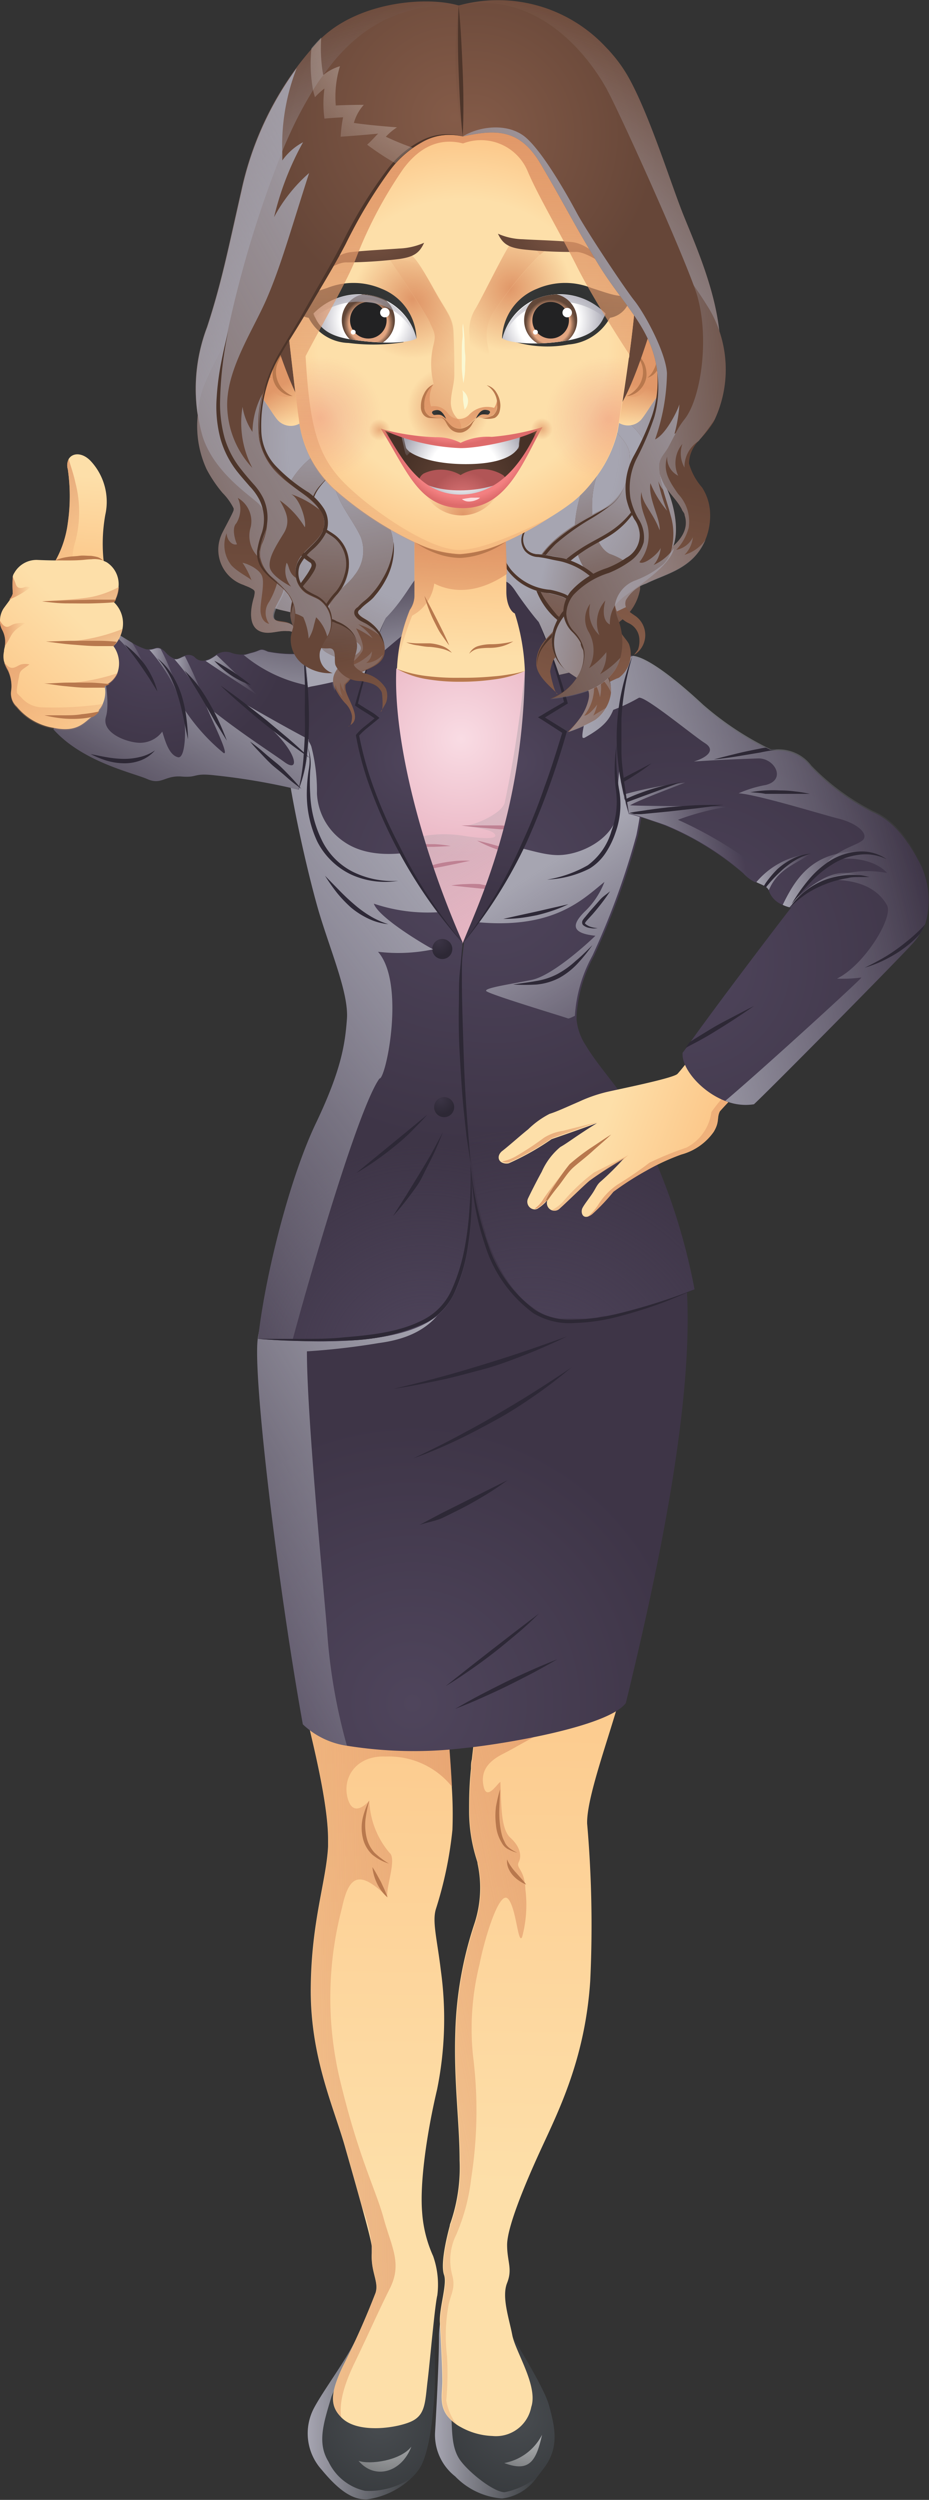 <svg xmlns="http://www.w3.org/2000/svg" xmlns:xlink="http://www.w3.org/1999/xlink" viewBox="0 0 84.27 226.54"><rect x="0" y="0" width="84.27" height="226.54" fill="#333333" stroke="none"/><defs><radialGradient id="radial-gradient" cx="46.94" cy="219" r="8.57" gradientUnits="userSpaceOnUse"><stop offset="0" stop-color="#484c50"/><stop offset="1" stop-color="#35383b"/></radialGradient><linearGradient id="linear-gradient" x1="39.47" y1="215.53" x2="48.67" y2="215.53" gradientUnits="userSpaceOnUse"><stop offset="0" stop-color="#a6a5b1"/><stop offset="1" stop-color="#a6a5b1" stop-opacity="0"/></linearGradient><radialGradient id="radial-gradient-2" cx="48.19" cy="219.47" r="8.37" gradientUnits="userSpaceOnUse"><stop offset="0" stop-color="#fff"/><stop offset="1" stop-color="#fff" stop-opacity="0"/></radialGradient><radialGradient id="radial-gradient-3" cx="34.44" cy="219.6" r="8.3" xlink:href="#radial-gradient"/><linearGradient id="linear-gradient-2" x1="27.91" y1="219.3" x2="37.39" y2="219.3" xlink:href="#linear-gradient"/><radialGradient id="radial-gradient-4" cx="35.75" cy="218.86" r="10.28" xlink:href="#radial-gradient-2"/><linearGradient id="linear-gradient-3" x1="48.7" y1="137.25" x2="48.1" y2="198.27" gradientUnits="userSpaceOnUse"><stop offset="0" stop-color="#fcc384"/><stop offset="1" stop-color="#fddfa9"/></linearGradient><linearGradient id="linear-gradient-4" x1="70.72" y1="181.93" x2="17.13" y2="192.96" gradientUnits="userSpaceOnUse"><stop offset="0" stop-color="#e09768"/><stop offset="1" stop-color="#e19768" stop-opacity="0"/></linearGradient><linearGradient id="linear-gradient-5" x1="34.6" y1="140.03" x2="34.03" y2="198.51" xlink:href="#linear-gradient-3"/><linearGradient id="linear-gradient-6" x1="56.6" y1="185.23" x2="5.34" y2="186.52" xlink:href="#linear-gradient-4"/><radialGradient id="radial-gradient-5" cx="37.41" cy="154.35" r="25.55" gradientUnits="userSpaceOnUse"><stop offset="0" stop-color="#4f455c"/><stop offset="1" stop-color="#3e3547"/></radialGradient><linearGradient id="linear-gradient-7" x1="44.54" y1="129.1" x2="10.14" y2="149.21" xlink:href="#linear-gradient"/><radialGradient id="radial-gradient-6" cx="44.83" cy="80.23" r="24.05" xlink:href="#radial-gradient-5"/><radialGradient id="radial-gradient-7" cx="48.34" cy="126.54" r="24.29" gradientUnits="userSpaceOnUse"><stop offset="0" stop-color="#4f455c"/><stop offset="1" stop-color="#4f455c" stop-opacity="0"/></radialGradient><linearGradient id="linear-gradient-8" x1="47.51" y1="58.78" x2="58.11" y2="58.78" xlink:href="#linear-gradient"/><linearGradient id="linear-gradient-9" x1="51.78" y1="76.95" x2="63.73" y2="95.93" xlink:href="#linear-gradient"/><linearGradient id="linear-gradient-10" x1="18.68" y1="157.3" x2="9.55" y2="151.26" gradientTransform="translate(10.75 -43.32) rotate(-13.26)" xlink:href="#linear-gradient-3"/><linearGradient id="linear-gradient-11" x1="11.67" y1="150.34" x2="19.51" y2="161.23" gradientTransform="translate(10.75 -43.32) rotate(-13.26)" xlink:href="#linear-gradient-4"/><linearGradient id="linear-gradient-12" x1="5.43" y1="152.07" x2="8.35" y2="159.44" gradientTransform="translate(10.75 -43.32) rotate(-13.26)" xlink:href="#linear-gradient-4"/><linearGradient id="linear-gradient-13" x1="1.69" y1="155.84" x2="6.12" y2="155.84" gradientTransform="translate(10.75 -43.32) rotate(-13.26)" xlink:href="#linear-gradient-4"/><linearGradient id="linear-gradient-14" x1="3.61" y1="149.63" x2="5.57" y2="155.17" gradientTransform="translate(10.75 -43.32) rotate(-13.26)" xlink:href="#linear-gradient-4"/><radialGradient id="radial-gradient-8" cx="61.82" cy="87.08" r="24.47" xlink:href="#radial-gradient-5"/><linearGradient id="linear-gradient-15" x1="55.24" y1="77.27" x2="66.96" y2="75.01" xlink:href="#linear-gradient"/><linearGradient id="linear-gradient-16" x1="28.03" y1="133.01" x2="33.43" y2="133.01" gradientTransform="translate(10.75 -43.32) rotate(-13.26)" xlink:href="#linear-gradient"/><linearGradient id="linear-gradient-17" x1="29.9" y1="134.31" x2="37.71" y2="134.31" gradientTransform="translate(10.75 -43.32) rotate(-13.26)" xlink:href="#linear-gradient"/><linearGradient id="linear-gradient-18" x1="15.65" y1="131.77" x2="43.1" y2="131.77" gradientTransform="translate(10.75 -43.32) rotate(-13.26)" xlink:href="#linear-gradient"/><radialGradient id="radial-gradient-9" cx="42.2" cy="79.03" r="24.52" xlink:href="#radial-gradient-5"/><radialGradient id="radial-gradient-10" cx="38.59" cy="124.05" r="20.22" xlink:href="#radial-gradient-7"/><radialGradient id="radial-gradient-11" cx="39.79" cy="85.31" r="1.33" gradientUnits="userSpaceOnUse"><stop offset="0" stop-color="#3b3445"/><stop offset="1" stop-color="#2d2835"/></radialGradient><radialGradient id="radial-gradient-12" cx="39.96" cy="99.64" r="1.33" xlink:href="#radial-gradient-11"/><linearGradient id="linear-gradient-19" x1="41.04" y1="79.26" x2="2.37" y2="109.2" xlink:href="#linear-gradient"/><radialGradient id="radial-gradient-13" cx="14.09" cy="56.96" r="12.25" xlink:href="#radial-gradient-5"/><linearGradient id="linear-gradient-20" x1="9.55" y1="58.92" x2="13.29" y2="58.92" xlink:href="#linear-gradient"/><linearGradient id="linear-gradient-21" x1="13.55" y1="61.14" x2="16.36" y2="61.14" xlink:href="#linear-gradient"/><linearGradient id="linear-gradient-22" x1="15.83" y1="61.68" x2="18.71" y2="61.68" xlink:href="#linear-gradient"/><linearGradient id="linear-gradient-23" x1="18.65" y1="61.16" x2="23.34" y2="61.16" xlink:href="#linear-gradient"/><linearGradient id="linear-gradient-24" x1="24.5" y1="65.45" x2="25.91" y2="52.23" xlink:href="#linear-gradient"/><linearGradient id="linear-gradient-25" x1="21.08" y1="58.83" x2="10.98" y2="77.43" xlink:href="#linear-gradient"/><radialGradient id="radial-gradient-14" cx="42.77" cy="13.37" r="21.22" gradientUnits="userSpaceOnUse"><stop offset="0" stop-color="#845b48"/><stop offset="1" stop-color="#664638"/></radialGradient><radialGradient id="radial-gradient-15" cx="41.15" cy="40.2" r="40.38" gradientUnits="userSpaceOnUse"><stop offset="0.37" stop-color="#a6a5b1"/><stop offset="1" stop-color="#a6a5b1" stop-opacity="0"/></radialGradient><radialGradient id="radial-gradient-16" cx="41.82" cy="66.95" r="10.61" gradientUnits="userSpaceOnUse"><stop offset="0" stop-color="#f9dce4"/><stop offset="1" stop-color="#eab6c4"/></radialGradient><linearGradient id="linear-gradient-26" x1="33.94" y1="54.44" x2="51.12" y2="83.41" gradientUnits="userSpaceOnUse"><stop offset="0" stop-color="#b2a5ad"/><stop offset="1" stop-color="#b2a5ad" stop-opacity="0"/></linearGradient><radialGradient id="radial-gradient-17" cx="46.74" cy="69.04" r="12.11" xlink:href="#radial-gradient-5"/><radialGradient id="radial-gradient-18" cx="37.5" cy="68.81" r="12.35" xlink:href="#radial-gradient-5"/><linearGradient id="linear-gradient-27" x1="37.92" y1="61.49" x2="36.26" y2="49.96" xlink:href="#linear-gradient"/><radialGradient id="radial-gradient-19" cx="57.11" cy="62.43" r="11.71" xlink:href="#radial-gradient-14"/><linearGradient id="linear-gradient-28" x1="52.38" y1="40.86" x2="56.4" y2="57.87" xlink:href="#linear-gradient"/><linearGradient id="linear-gradient-29" x1="57.24" y1="57.55" x2="60.02" y2="43.49" xlink:href="#radial-gradient-14"/><linearGradient id="linear-gradient-30" x1="48.15" y1="39.28" x2="70.6" y2="37.13" xlink:href="#linear-gradient"/><linearGradient id="linear-gradient-31" x1="26.95" y1="58.55" x2="26.95" y2="58.5" xlink:href="#radial-gradient-14"/><linearGradient id="linear-gradient-32" x1="21.99" y1="62.7" x2="22.61" y2="46.83" xlink:href="#radial-gradient-14"/><linearGradient id="linear-gradient-33" x1="26.92" y1="58.51" x2="26.98" y2="58.51" xlink:href="#linear-gradient"/><linearGradient id="linear-gradient-34" x1="35" y1="38.84" x2="7.44" y2="51.21" xlink:href="#linear-gradient"/><linearGradient id="linear-gradient-35" x1="31.66" y1="65.83" x2="31.66" y2="65.8" xlink:href="#radial-gradient-14"/><linearGradient id="linear-gradient-36" x1="31.87" y1="64.07" x2="32.38" y2="52.3" xlink:href="#radial-gradient-14"/><linearGradient id="linear-gradient-37" x1="30.4" y1="42.21" x2="34.94" y2="65.97" xlink:href="#linear-gradient"/><linearGradient id="linear-gradient-38" x1="34.95" y1="66.29" x2="33.04" y2="57.58" xlink:href="#radial-gradient-14"/><linearGradient id="linear-gradient-39" x1="31.57" y1="37.9" x2="29.98" y2="59.79" xlink:href="#linear-gradient"/><linearGradient id="linear-gradient-40" x1="47.34" y1="63.46" x2="51.42" y2="51.89" xlink:href="#radial-gradient-14"/><linearGradient id="linear-gradient-41" x1="55.43" y1="40.56" x2="49.13" y2="58.71" xlink:href="#linear-gradient"/><linearGradient id="linear-gradient-42" x1="51.62" y1="64.66" x2="50.43" y2="53.95" xlink:href="#radial-gradient-14"/><linearGradient id="linear-gradient-43" x1="49.24" y1="51.62" x2="62.09" y2="54.68" xlink:href="#linear-gradient"/><linearGradient id="linear-gradient-44" x1="42.29" y1="49.7" x2="41.87" y2="59.3" xlink:href="#linear-gradient-3"/><linearGradient id="linear-gradient-45" x1="41.23" y1="49.21" x2="40.85" y2="60.78" xlink:href="#linear-gradient-4"/><linearGradient id="linear-gradient-46" x1="25.95" y1="31.74" x2="22.25" y2="35.18" xlink:href="#linear-gradient-3"/><linearGradient id="linear-gradient-47" x1="26.3" y1="34.42" x2="28.23" y2="37.37" xlink:href="#linear-gradient-4"/><linearGradient id="linear-gradient-48" x1="26.14" y1="31.26" x2="21.92" y2="34.97" xlink:href="#linear-gradient-4"/><radialGradient id="radial-gradient-20" cx="29.2" cy="36.53" r="2.95" xlink:href="#radial-gradient-14"/><linearGradient id="linear-gradient-49" x1="-265.17" y1="31.74" x2="-268.88" y2="35.18" gradientTransform="matrix(-1, 0, 0, 1, -207.76, 0)" xlink:href="#linear-gradient-3"/><linearGradient id="linear-gradient-50" x1="57.91" y1="34.93" x2="56.89" y2="38.51" xlink:href="#linear-gradient-4"/><linearGradient id="linear-gradient-51" x1="-264.98" y1="31.26" x2="-269.2" y2="34.97" gradientTransform="matrix(-1, 0, 0, 1, -207.76, 0)" xlink:href="#linear-gradient-4"/><radialGradient id="radial-gradient-21" cx="58.62" cy="38.53" r="3.03" xlink:href="#radial-gradient-14"/><radialGradient id="radial-gradient-22" cx="42" cy="31.16" r="19.87" gradientUnits="userSpaceOnUse"><stop offset="0.66" stop-color="#fddfa9"/><stop offset="1" stop-color="#fcc384"/></radialGradient><radialGradient id="Rona_Pipi" cx="29.09" cy="37.86" r="5.56" gradientUnits="userSpaceOnUse"><stop offset="0" stop-color="#dd6162"/><stop offset="1" stop-color="#df6263" stop-opacity="0"/></radialGradient><radialGradient id="Rona_Pipi-2" cx="55.14" cy="37.95" r="5.65" xlink:href="#Rona_Pipi"/><radialGradient id="radial-gradient-23" cx="40.66" cy="37.01" r="3.73" xlink:href="#linear-gradient-4"/><radialGradient id="radial-gradient-24" cx="37.4" cy="27.1" r="5.41" xlink:href="#linear-gradient-4"/><radialGradient id="radial-gradient-25" cx="46.21" cy="26.15" r="5.62" xlink:href="#linear-gradient-4"/><radialGradient id="radial-gradient-26" cx="31.97" cy="28.43" r="4.56" gradientUnits="userSpaceOnUse"><stop offset="0" stop-color="#2c2e2d"/><stop offset="1" stop-color="#363838"/></radialGradient><radialGradient id="Gradient_Eye" cx="33.68" cy="28.91" r="5.32" gradientUnits="userSpaceOnUse"><stop offset="0.52" stop-color="#fff"/><stop offset="1" stop-color="#a6a5b1"/></radialGradient><clipPath id="clip-path"><path d="M28.45,28.4c.64,2,2.49,2.28,4.5,2.51s4.15.18,4.83-.24a5.28,5.28,0,0,0-4.27-3.93A5.76,5.76,0,0,0,28.45,28.4Z" fill="none"/></clipPath><radialGradient id="radial-gradient-27" cx="33.43" cy="29.34" r="2.39" gradientUnits="userSpaceOnUse"><stop offset="0.74" stop-color="#e2a580"/><stop offset="0.83" stop-color="#a3765c"/><stop offset="0.95" stop-color="#624738"/></radialGradient><linearGradient id="linear-gradient-52" x1="33.12" y1="25.19" x2="33.12" y2="30.9" xlink:href="#linear-gradient"/><linearGradient id="linear-gradient-53" x1="33.73" y1="31.66" x2="33.75" y2="31.66" xlink:href="#linear-gradient"/><radialGradient id="radial-gradient-28" cx="51.39" cy="28.52" r="4.59" xlink:href="#radial-gradient-26"/><radialGradient id="Gradient_Eye-2" cx="-257.44" cy="28.96" r="5.34" gradientTransform="matrix(-1, 0, 0, 1, -207.76, 0)" xlink:href="#Gradient_Eye"/><linearGradient id="linear-gradient-54" x1="-258.01" y1="25.19" x2="-258.01" y2="30.9" gradientTransform="matrix(-1, 0, 0, 1, -207.76, 0)" xlink:href="#linear-gradient"/><clipPath id="clip-path-2"><path d="M54.91,28.4c-.64,2-2.58,2.39-4.58,2.62s-4.08.07-4.76-.35a5.29,5.29,0,0,1,4.27-3.93A5.77,5.77,0,0,1,54.91,28.4Z" fill="none"/></clipPath><radialGradient id="radial-gradient-29" cx="49.95" cy="29.38" r="2.39" xlink:href="#radial-gradient-27"/><linearGradient id="linear-gradient-56" x1="42.07" y1="40.77" x2="42.07" y2="37.54" xlink:href="#linear-gradient-3"/><radialGradient id="radial-gradient-30" cx="46.43" cy="26.17" r="6.41" xlink:href="#linear-gradient-4"/><linearGradient id="linear-gradient-57" x1="33.11" y1="37.03" x2="42.22" y2="27.05" xlink:href="#linear-gradient-4"/><radialGradient id="radial-gradient-31" cx="37.57" cy="27.34" r="6.08" xlink:href="#linear-gradient-4"/><linearGradient id="linear-gradient-58" x1="41.85" y1="35.94" x2="41.39" y2="45.16" xlink:href="#linear-gradient-4"/><radialGradient id="radial-gradient-32" cx="39.83" cy="37.56" r="0.53" xlink:href="#radial-gradient-26"/><radialGradient id="radial-gradient-33" cx="43.81" cy="37.53" r="0.53" xlink:href="#radial-gradient-26"/><radialGradient id="radial-gradient-34" cx="-20.85" cy="91.91" r="4.21" gradientTransform="translate(23.61 -73.96) rotate(-19.11)" xlink:href="#radial-gradient-14"/><radialGradient id="radial-gradient-35" cx="79.14" cy="-60.87" r="4.65" gradientTransform="translate(-42.7 53.13) rotate(18.07)" xlink:href="#radial-gradient-14"/><linearGradient id="linear-gradient-59" x1="41.82" y1="10.19" x2="41.08" y2="63.21" xlink:href="#linear-gradient-4"/><radialGradient id="radial-gradient-36" cx="41.26" cy="10.66" r="18.23" xlink:href="#radial-gradient-14"/><linearGradient id="linear-gradient-60" x1="43.04" y1="23.77" x2="-11.51" y2="53.81" xlink:href="#linear-gradient"/><radialGradient id="radial-gradient-37" cx="42.93" cy="12.18" r="16.71" xlink:href="#radial-gradient-14"/><radialGradient id="radial-gradient-38" cx="42.13" cy="-1.84" r="23.25" xlink:href="#radial-gradient-2"/><linearGradient id="linear-gradient-61" x1="65.84" y1="28.24" x2="32.95" y2="44.95" xlink:href="#linear-gradient"/><radialGradient id="radial-gradient-40" cx="42" cy="46.61" r="3.73" xlink:href="#linear-gradient-4"/><radialGradient id="radial-gradient-41" cx="41.86" cy="44.01" r="5.7" gradientUnits="userSpaceOnUse"><stop offset="0" stop-color="#674738"/><stop offset="1" stop-color="#473127"/></radialGradient><clipPath id="clip-path-3"><path d="M49.2,38.72C47.12,41.64,46,45.28,42,45.28s-4.59-2.68-7.46-6.43a23,23,0,0,0,4.88,1.09,5.45,5.45,0,0,1,2.35.43,5.18,5.18,0,0,1,2.73-.46,24.43,24.43,0,0,0,4.64-1.16Z" fill="none"/></clipPath><radialGradient id="radial-gradient-42" cx="41.98" cy="45.73" r="3.03" gradientUnits="userSpaceOnUse"><stop offset="0.45" stop-color="#cd6a6b"/><stop offset="1" stop-color="#b15556"/></radialGradient><radialGradient id="Gradient_Eye-3" cx="41.93" cy="41.63" r="4.25" xlink:href="#Gradient_Eye"/><linearGradient id="linear-gradient-62" x1="41.73" y1="36.7" x2="41.94" y2="42.13" xlink:href="#linear-gradient"/><radialGradient id="Gradient_Eye-4" cx="42.1" cy="42.91" r="6.07" xlink:href="#Gradient_Eye"/><radialGradient id="radial-gradient-43" cx="41.23" cy="32.28" r="8.06" gradientUnits="userSpaceOnUse"><stop offset="0.92" stop-color="#f38081"/><stop offset="1" stop-color="#de6b6b"/></radialGradient><radialGradient id="radial-gradient-44" cx="41.98" cy="39.52" r="6.28" gradientUnits="userSpaceOnUse"><stop offset="0.88" stop-color="#f38081"/><stop offset="1" stop-color="#de6b6b"/></radialGradient><radialGradient id="radial-gradient-45" cx="49.15" cy="38.87" r="0.98" xlink:href="#linear-gradient-4"/><radialGradient id="radial-gradient-46" cx="34.43" cy="38.96" r="0.98" xlink:href="#linear-gradient-4"/><linearGradient id="linear-gradient-63" x1="6.7" y1="53.29" x2="7.66" y2="43.11" xlink:href="#linear-gradient-3"/><linearGradient id="linear-gradient-64" x1="1.82" y1="41.42" x2="7.87" y2="51.81" xlink:href="#linear-gradient-4"/><linearGradient id="linear-gradient-65" x1="-1.13" y1="64.74" x2="7.09" y2="56.13" xlink:href="#linear-gradient-3"/><linearGradient id="linear-gradient-66" x1="0" y1="57.41" x2="2.33" y2="57.41" xlink:href="#linear-gradient-4"/><linearGradient id="linear-gradient-67" x1="0.87" y1="53.3" x2="2.79" y2="53.3" xlink:href="#linear-gradient-4"/><linearGradient id="linear-gradient-68" x1="2.76" y1="55.01" x2="6.43" y2="68.02" xlink:href="#linear-gradient-4"/><linearGradient id="linear-gradient-69" x1="6.27" y1="50.56" x2="8.99" y2="59.18" xlink:href="#linear-gradient-4"/><linearGradient id="linear-gradient-70" x1="6.85" y1="55.69" x2="9.16" y2="61.14" xlink:href="#linear-gradient-4"/><linearGradient id="linear-gradient-71" x1="6.29" y1="58.33" x2="8.68" y2="65.25" xlink:href="#linear-gradient-4"/></defs><g style="isolation:isolate"><g id="Layer_2" data-name="Layer 2"><g id="Layer_2-2" data-name="Layer 2"><path d="M49.43,223.54c-.26.34-.51.67-.76,1a4.48,4.48,0,0,1-3.12,1.9,6.61,6.61,0,0,1-4.26-2,4.77,4.77,0,0,1-1.82-4.08c.07-1.19.35-6.13.35-8.57,0-2.07,1-4.69,1.29-6.34a5,5,0,0,1,.17-.71l.27.16.33.22c1.11.7,1.47,2.67,2.91,3.82.57,1.07,4.45,7,5,9S50.74,221.7,49.43,223.54Z" fill="url(#radial-gradient)"/><path d="M48.67,224.51a4.48,4.48,0,0,1-3.12,1.9,6.61,6.61,0,0,1-4.26-2,4.77,4.77,0,0,1-1.82-4.08c.07-1.19.35-6.13.35-8.57,0-2.07,1-4.69,1.29-6.34l.44-.55c.11-.15.19-.24.19-.24l.14.46.38,3s-1.41,9.56-1.32,10.88,0,2.88.82,4,3,2.84,4,2.88A6.82,6.82,0,0,0,48.67,224.51Z" fill="url(#linear-gradient)" style="mix-blend-mode:multiply"/><path d="M45.74,223.2a4.84,4.84,0,0,0,3.43-2.56C48.64,223.05,48,224.06,45.74,223.2Z" opacity="0.7" fill="url(#radial-gradient-2)" style="mix-blend-mode:screen"/><path d="M39.42,206.05c-.06,1.21.12,8.87,0,10.7s-.4,5.62-1.45,7.07a5.26,5.26,0,0,1-.58.67,7.26,7.26,0,0,1-4.08,2c-1.23.06-2.46-.66-4.12-2.67a4.91,4.91,0,0,1-.67-5.67c.84-1.56,2.8-4.17,3.76-6.14h0C33.91,210.71,37.12,206.35,39.42,206.05Z" fill="url(#radial-gradient-3)"/><path d="M37.39,224.49a7.26,7.26,0,0,1-4.08,2c-1.23.06-2.46-.66-4.12-2.67a4.91,4.91,0,0,1-.67-5.67c.84-1.56,2.8-4.17,3.76-6.14h0l-2.2,5.14c-.72,2.4-1.34,4.21-.28,5.93a4.8,4.8,0,0,0,3.31,2.64A6.81,6.81,0,0,0,37.39,224.49Z" fill="url(#linear-gradient-2)" style="mix-blend-mode:multiply"/><path d="M32.52,223c1,.37,3.8,0,4.8-1.29C36.43,224.06,34,224.76,32.52,223Z" opacity="0.7" fill="url(#radial-gradient-4)" style="mix-blend-mode:screen"/><path d="M53.26,165.26a106.34,106.34,0,0,1,.28,14.25c-.46,7-2.83,11.7-4.47,15.26S46,201.92,46,203.44s.51,2.16,0,3.44.18,3.21.47,4.73,2.36,4.6,1.72,6.52a3.26,3.26,0,0,1-3.53,2.62,6.34,6.34,0,0,1-2.89-.82,2.7,2.7,0,0,1-.4-.25,4,4,0,0,1-.79-.74c-.76-1-.46-2.05-.46-3.18s-.14-4-.22-5.29.68-3.47.38-4.31.07-2.79.52-4.46c0-.13.07-.25.1-.36a15.43,15.43,0,0,0,.79-5.56c0-3.4-.54-7.11-.39-11.65a34,34,0,0,1,1.73-9.8,10.36,10.36,0,0,0,.29-5.44c0-.14-.06-.26-.09-.38a14.55,14.55,0,0,1-.68-4.31c0-1.06,0-2.32.17-3.92,0-.27,0-.55.08-.84.1-.93.23-2,.41-3.16,0-.27.08-.54.13-.81,1.93-1.78,12.36-8.36,13.2-3C56,155.51,53.18,162.54,53.26,165.26Z" fill="url(#linear-gradient-3)"/><path d="M43.88,161.93c.3,1.29,1.28-.38,1.51-.45.08,2.34.08,4.31.91,5.06s1.06,1.59.76,2.19.53.61.6,2.5a11.25,11.25,0,0,1-.3,4.31c-.38.75-.53-2.72-1.29-3.48S44,175.47,43.5,178a24.2,24.2,0,0,0-.6,8.24,39.56,39.56,0,0,1-.15,11.11,17.9,17.9,0,0,1-1.36,5.15,5.21,5.21,0,0,0-.38,3.63c.3,1.13,0,1.5-.3,2.64a15.35,15.35,0,0,0-.16,4.76,26.71,26.71,0,0,1-.07,4,5.1,5.1,0,0,0,.94,2.19,4,4,0,0,1-.79-.74c-.76-1-.46-2.05-.46-3.18s-.14-4-.22-5.29.68-3.47.38-4.31.07-2.79.52-4.46c0-.13.07-.25.1-.36a15.43,15.43,0,0,0,.79-5.56c0-3.4-.54-7.11-.39-11.65a34,34,0,0,1,1.73-9.8,10.36,10.36,0,0,0,.29-5.44c0-.14-.06-.26-.09-.38a14.55,14.55,0,0,1-.68-4.31c0-1.06,0-2.32.17-3.92,0-.27,0-.55.08-.84.1-.93.23-2,.41-3.16,2.61-.73,6.28-1.65,7.66-2,2.11-.53,1.2,1.22,1.2,1.22-4.46,2.18-5,2.64-6.5,3.4S43.58,160.64,43.88,161.93Z" fill="url(#linear-gradient-4)"/><path d="M45.36,162.15l-.06,1.64a9.6,9.6,0,0,0,.06,1.61,7.09,7.09,0,0,0,.14.78,2.82,2.82,0,0,0,.27.72c.18.49.69.76,1.15,1a3.7,3.7,0,0,1-.78-.3,1.33,1.33,0,0,1-.62-.6,3.61,3.61,0,0,1-.53-1.61,6.66,6.66,0,0,1,0-1.67A14.55,14.55,0,0,1,45.36,162.15Z" fill="#b8784d"/><path d="M46,168.5a2.93,2.93,0,0,0,.35.63,4.61,4.61,0,0,0,.44.55l.47.53a6.79,6.79,0,0,1,.47.57,3.24,3.24,0,0,1-.66-.36,3,3,0,0,1-.57-.5,2.42,2.42,0,0,1-.4-.66A1.63,1.63,0,0,1,46,168.5Z" fill="#b8784d"/><path d="M39.54,173c-.35,1.14.11,2.73.45,5.57a32.12,32.12,0,0,1-.34,10.77c-.91,3.85-1.58,8.39-1.36,11.11a11.56,11.56,0,0,0,1,4,7.76,7.76,0,0,1,.38,3.55c-.23.91-.65,5.84-.88,7.73s-.18,3.05-1.39,3.66-4.8,1.19-6.33-.22a.8.8,0,0,1-.13-.13c-1-1-1-2.14.13-4.54a73.33,73.33,0,0,0,3-6.73c.31-1-.44-1.85-.35-3.59,0-.16,0-.34,0-.52s0-.07,0-.11c-.08-.59-.46-2-.94-3.74-.43-1.56-.94-3.36-1.41-5-1-3.68-3.26-8.32-3.18-14.74.06-6,1.4-9.57,1.57-12.73,0-.22,0-.44,0-.66,0-3.33-1.43-8.92-2-11.34a9.12,9.12,0,0,1,6-2.76,8.76,8.76,0,0,1,3,.44,15.52,15.52,0,0,1,3.72,1.87c.24,3,.41,5.21.5,7a37.93,37.93,0,0,1,.06,3.93A35.31,35.31,0,0,1,39.54,173Z" fill="url(#linear-gradient-5)"/><path d="M31.55,163c.54,1.89,1.95.17,1.95.17a7.73,7.73,0,0,0,1.84,4.74c.68.53-.38,3.24-.19,4-2.31-2.23-3.44-2.3-4.12.95a32,32,0,0,0-.23,15.46c1.7,7.15,3.29,10.1,4,12.7s1.7,4.09.57,6.35-1.69,3.6-3.16,6.66c-1,2.05-1.46,3.7-1.26,5-1-1-1-2.14.13-4.54a73.33,73.33,0,0,0,3-6.73c.31-1-.44-1.85-.35-3.59,0-.16,0-.34,0-.52s0-.07,0-.11a14.49,14.49,0,0,0-.85-3.46,0,0,0,0,0,0,0l-.08-.25c-.43-1.56-.94-3.36-1.41-5-1-3.68-3.26-8.32-3.18-14.74.06-6,1.4-9.57,1.57-12.73,0-.22,0-.44,0-.66,0-3.33-1.43-8.92-2-11.34a9.12,9.12,0,0,1,6-2.76l3,.44a15.52,15.52,0,0,1,3.72,1.87c.24,3,.41,5.21.5,7a7.34,7.34,0,0,0-6-2.73C32.32,159.05,31,161.09,31.55,163Z" fill="url(#linear-gradient-6)" style="mix-blend-mode:darken"/><path d="M33.49,163.17a13.76,13.76,0,0,0-.33,1.65,4.92,4.92,0,0,0,.08,1.63,3.09,3.09,0,0,0,.72,1.43,7.13,7.13,0,0,0,1.32,1,4.41,4.41,0,0,1-1.52-.82,3,3,0,0,1-.86-1.55,4.13,4.13,0,0,1,0-1.75A7,7,0,0,1,33.49,163.17Z" fill="#b8784d"/><path d="M33.78,169.2c.15.22.28.44.4.66l.37.67.32.69a7.69,7.69,0,0,1,.28.72,3.29,3.29,0,0,1-.54-.58,4.46,4.46,0,0,1-.4-.66,4.51,4.51,0,0,1-.43-1.5Z" fill="#b8784d"/><path d="M56.77,154.33c-1.6,2.16-11.23,3.74-14.64,4.08a38.36,38.36,0,0,1-10.66-.21,7.36,7.36,0,0,1-4-1.94c-2.27-12.59-4.54-31.53-4.09-34.93a8,8,0,0,1,.36-1.56c.7-2,2.14-2.54,4.18-4.68L39,98l4.53-.11c.34,0,10.21,5.56,18.72,18.26C63.12,126.89,59.37,143.67,56.77,154.33Z" fill="url(#radial-gradient-5)"/><path d="M40.54,117.92c-1.36,2.65-3.85,3.48-6.19,3.79a63.63,63.63,0,0,1-6.51.75c0,5.67,1.36,19.81,1.82,25.18a51.21,51.21,0,0,0,1.81,10.56,7.36,7.36,0,0,1-4-1.94c-2.27-12.59-4.54-31.53-4.09-34.93a8,8,0,0,1,.36-1.56l2.64.35C28.6,120.19,39.26,119.36,40.54,117.92Z" fill="url(#linear-gradient-7)" style="mix-blend-mode:multiply"/><path d="M35.72,125.85q2-.46,4-1c1.32-.35,2.63-.74,3.94-1.14s2.61-.81,3.91-1.25,2.59-.89,3.88-1.36c-1.24.6-2.49,1.16-3.78,1.66s-2.58,1-3.89,1.34-2.66.73-4,1S37.08,125.67,35.72,125.85Z" fill="#2d2836"/><path d="M37.49,132.16c1.25-.59,2.49-1.19,3.71-1.84s2.44-1.3,3.63-2,2.38-1.4,3.55-2.14,2.32-1.49,3.47-2.27c-1.07.89-2.16,1.74-3.3,2.53S46.23,128,45,128.67s-2.44,1.32-3.7,1.91S38.79,131.7,37.49,132.16Z" fill="#2d2836"/><path d="M38.05,138.19l2-1.06,2-1,2-1,2-1c-.61.44-1.23.87-1.87,1.26s-1.29.77-1.95,1.12-1.34.67-2,1S38.76,137.94,38.05,138.19Z" fill="#2d2836"/><path d="M40.41,152.81l2.11-1.67,2.11-1.65,2.12-1.64,2.14-1.63c-.64.64-1.29,1.25-2,1.84s-1.37,1.15-2.08,1.7-1.43,1.08-2.17,1.59S41.18,152.35,40.41,152.81Z" fill="#2d2836"/><path d="M41.28,154.86c.75-.43,1.5-.85,2.26-1.25s1.53-.79,2.3-1.17,1.55-.73,2.34-1.08,1.58-.68,2.38-1c-.75.43-1.5.86-2.26,1.26s-1.53.79-2.3,1.17-1.55.73-2.33,1.08S42.09,154.55,41.28,154.86Z" fill="#2d2836"/><path d="M63,116.84a54.06,54.06,0,0,1-7.13,2.24l-.92.18c-.31,0-.61.11-.92.15H54l-.87.09c-.32,0-.62,0-.93,0s-.69,0-1,0l-.4,0a5.93,5.93,0,0,1-.93-.2l-.42-.14a3.89,3.89,0,0,1-.5-.25.6.6,0,0,1-.11-.06l-.19-.13a9.46,9.46,0,0,1-1.47-1.21c-.16-.17-.31-.36-.48-.55s-.26-.31-.39-.49a4,4,0,0,1-.31-.45,6.67,6.67,0,0,1-.45-.72h0c-.15-.27-.3-.54-.43-.82a8.26,8.26,0,0,1-.4-.85c-.12-.29-.24-.57-.35-.86s-.2-.54-.29-.81a.74.74,0,0,0,0-.14c-.08-.24-.15-.48-.22-.73a2.86,2.86,0,0,1-.07-.28c-.07-.22-.13-.45-.18-.68-.23-.92-.4-1.86-.54-2.79,0-.31-.09-.63-.13-.94l-.11-.92c-.4-2.43-.67-5-.84-7.56-.08-1.17-.14-2.33-.18-3.44a48.38,48.38,0,0,1,.28-9c-.4-3.8.57-30.52.57-30.52a24.12,24.12,0,0,1,5,1l1.35.39c1.16.35,7.12,2.58,8.53,3.14a6.81,6.81,0,0,1,.72,2.14c0,.12,0,.26.07.4a41.22,41.22,0,0,1-.45,13.67,68.81,68.81,0,0,1-4,10.94,12.89,12.89,0,0,0-1.58,5.43c0,.1,0,.2,0,.3a5.06,5.06,0,0,0,.83,2.35c.78,1.33,2,2.75,3.08,4.22.21.29.46.67.72,1.11A55.67,55.67,0,0,1,63,116.84Z" fill="url(#radial-gradient-6)"/><path d="M63,116.84a54.06,54.06,0,0,1-7.13,2.24l-.92.18c-.31,0-.61.11-.92.15H54l-.87.09c-.32,0-.62,0-.93,0s-.69,0-1,0l-.4,0a5.93,5.93,0,0,1-.93-.2l-.42-.14a3.89,3.89,0,0,1-.5-.25.6.6,0,0,1-.11-.06l-.19-.13a9.46,9.46,0,0,1-1.47-1.21c-.16-.17-.31-.36-.48-.55s-.26-.31-.39-.49a4,4,0,0,1-.31-.45,6.67,6.67,0,0,1-.45-.72h0c-.15-.27-.3-.54-.43-.82a8.26,8.26,0,0,1-.4-.85c-.12-.29-.24-.57-.35-.86s-.2-.54-.29-.81a.74.74,0,0,0,0-.14c-.08-.24-.15-.48-.22-.73a2.86,2.86,0,0,1-.07-.28c-.07-.22-.13-.45-.18-.68-.23-.92-.4-1.86-.54-2.79,0-.31-.09-.63-.13-.94l-.11-.92c-.4-2.43-.67-5-.84-7.56-.08-1.17-.14-2.33-.18-3.44a48.38,48.38,0,0,1,.28-9c-.4-3.8.57-30.52.57-30.52a24.12,24.12,0,0,1,5,1l1.35.39c1.16.35,7.12,2.58,8.53,3.14a6.81,6.81,0,0,1,.72,2.14c0,.12,0,.26.07.4a41.22,41.22,0,0,1-.45,13.67,68.81,68.81,0,0,1-4,10.94,12.89,12.89,0,0,0-1.58,5.43c0,.1,0,.2,0,.3a5.06,5.06,0,0,0,.83,2.35c.78,1.33,2,2.75,3.08,4.22.21.29.46.67.72,1.11A55.67,55.67,0,0,1,63,116.84Z" fill="url(#radial-gradient-7)"/><path d="M48.43,58.89a10.53,10.53,0,0,1-.92-3l1.35.39c1.16.35,7.12,2.58,8.53,3.14a6.81,6.81,0,0,1,.72,2.14C52.28,59.91,48.77,59,48.43,58.89Z" fill="url(#linear-gradient-8)" style="mix-blend-mode:multiply"/><path d="M57.73,75.68a68.81,68.81,0,0,1-4,10.94,12.89,12.89,0,0,0-1.58,5.43c-.33.17-.57.27-.63.24-.28-.12-7.26-2.21-7.42-2.49s2.32-.63,4.13-1,4.87-3.12,5.78-4c-2.2-.23-2.15-1-1-2.16a7.32,7.32,0,0,0,1.82-2.72c-2.05,1.65-4.77,4.48-12.25,3.57-1.94-4.42.79-7,.79-7,2.84-.34,5.16,1,7.25,1s5-1.48,5.41-3.8c-.24-7.2,2.26-9.95,2.14-11.68A41.22,41.22,0,0,1,57.73,75.68Z" fill="url(#linear-gradient-9)" style="mix-blend-mode:multiply"/><path d="M63,116.85c-1.15.49-2.3,1-3.47,1.41s-2.38.78-3.6,1.09a17.49,17.49,0,0,1-3.76.54,6.36,6.36,0,0,1-3.78-.88A12.13,12.13,0,0,1,44,112.84a24.54,24.54,0,0,1-.93-3.66c-.2-1.24-.31-2.49-.39-3.73a29.4,29.4,0,0,0,1.58,7.29,12,12,0,0,0,4.31,6,6.08,6.08,0,0,0,3.57.85,18.59,18.59,0,0,0,3.71-.49A54,54,0,0,0,63,116.85Z" fill="#2d2835"/><path d="M68.73,97.35a2.63,2.63,0,0,1-.35.36,29.92,29.92,0,0,0-3.08,3c-.3.61,0,.93-.56,1.86a5.26,5.26,0,0,1-2.93,2.05,20.4,20.4,0,0,0-3.23,1.49A27,27,0,0,0,55.64,108a18.11,18.11,0,0,1-1.89,2,1.33,1.33,0,0,1-.43.25h0c-.54.15-.65-.47-.48-.79s.47-.69.85-1.24.43-.85.82-1.17a24.24,24.24,0,0,0,2.09-2.08A34,34,0,0,0,53.47,107c-.56.47-2.11,2-2.66,2.48a.68.68,0,0,1-.77.19.7.7,0,0,1-.42-.78v0l0-.11a2.53,2.53,0,0,1-.18.22,4.32,4.32,0,0,1-.61.49.55.55,0,0,1-.34.11.7.7,0,0,1-.59-1c.22-.47.79-1.6,1.24-2.41a6.13,6.13,0,0,1,1.69-2.25c.64-.35,1.44-1,3.32-2.16,0,0-2.48.9-4.11,1.45a23.59,23.59,0,0,1-3.89,2.19.93.93,0,0,1-.64-.08c-.34-.19-.4-.63,0-1,.63-.48,1.8-1.53,2.4-2a8,8,0,0,1,1.94-1.4c.68-.21,1.52-.61,2.66-1.1A13.48,13.48,0,0,1,54.86,99c.8-.21,6.22-1.27,6.6-1.69s.81-1,1.36-1.63c.12-.15.24-.29.35-.44a4.1,4.1,0,0,0,.34-.41S68.65,97.34,68.73,97.35Z" fill="url(#linear-gradient-10)"/><path d="M68.38,97.71a29.92,29.92,0,0,0-3.08,3c-.3.61,0,.93-.56,1.86a5.26,5.26,0,0,1-2.93,2.05,20.4,20.4,0,0,0-3.23,1.49A27,27,0,0,0,55.64,108a18.11,18.11,0,0,1-1.89,2,1.33,1.33,0,0,1-.43.25,5,5,0,0,0,1-1.16A6.06,6.06,0,0,1,56,107.36a33.77,33.77,0,0,0,2.92-2A29,29,0,0,1,62.26,104a4.24,4.24,0,0,0,2.27-3.22,15,15,0,0,1,1.3-1.6c-1.07-.36-2.68-2.48-3-3.51a1,1,0,0,1-.06-.26.74.74,0,0,1,.41-.18C64.31,95.06,66.68,96.52,68.38,97.71Z" fill="url(#linear-gradient-11)"/><path d="M57,104.68a4.5,4.5,0,0,0-.41.37A34,34,0,0,0,53.47,107c-.56.47-2.11,2-2.66,2.48a.68.68,0,0,1-.77.19,3.53,3.53,0,0,0,1.11-.86,17.07,17.07,0,0,1,2.74-2.56Z" fill="url(#linear-gradient-12)"/><path d="M52,105.52c-.07,0-1.49,1.87-1.49,1.87l-.89,1.33a2.53,2.53,0,0,1-.18.22,4.32,4.32,0,0,1-.61.49.55.55,0,0,1-.34.11,2.91,2.91,0,0,0,.78-.85c.5-.81,2.41-3.19,2.41-3.19C52.22,105.23,52.12,105.5,52,105.52Z" fill="url(#linear-gradient-13)"/><path d="M54.19,101.69s-2.48.9-4.11,1.45a23.59,23.59,0,0,1-3.89,2.19.93.93,0,0,1-.64-.08,4.15,4.15,0,0,0,1.39-.55,26.15,26.15,0,0,0,2.41-1.6,4.38,4.38,0,0,1,1.72-.62C51.89,102.26,54.19,101.69,54.19,101.69Z" fill="url(#linear-gradient-14)"/><path d="M55.44,102.81c-.55.53-1.13,1-1.71,1.53s-1.21,1-1.72,1.45-.93,1.17-1.4,1.75-.67.87-1,1.33a.28.28,0,0,1,0-.15,2.53,2.53,0,0,1-.18.22,12.88,12.88,0,0,1,.89-1.57c.43-.64.84-1.24,1.35-1.87a19.36,19.36,0,0,1,1.82-1.41C54.17,103.65,54.79,103.21,55.44,102.81Z" fill="#b8784d"/><path d="M83.93,83.73a4.78,4.78,0,0,1-.47.89,5.73,5.73,0,0,1-.78,1c-2,2.16-12.88,13.16-14.29,14.45a4.81,4.81,0,0,1-2.6-.3c-2.21-.85-4-3-3.87-4.37.1-.12.2-.27.32-.42s.23-.34.37-.53c2.79-3.91,8.91-11.92,9.14-12.18l-.14-.05A2.49,2.49,0,0,1,71,82a2.11,2.11,0,0,1-1.27-1.32l0,0a1,1,0,0,0-.26-.3,1.17,1.17,0,0,0-.2-.12c-.19-.1-.42-.19-.68-.32l-.11,0a3.67,3.67,0,0,1-1.07-.81,26.16,26.16,0,0,0-7.06-4.32c-.54-.2-1.07-.38-1.57-.54s-.87-.28-1.25-.39l-.42-.11-.07,0c-.08-.25-.18-.58-.29-1,0-.09,0-.19-.07-.29s-.07-.29-.11-.44c-.07-.32-.14-.66-.21-1a3.43,3.43,0,0,1-.06-.34,19.8,19.8,0,0,1,1.08-11.16c1.36.15,4,2.25,6.32,4.41a28.68,28.68,0,0,0,5.77,3.87l.39.2.56,0a3.72,3.72,0,0,1,3.14,1.48,20.59,20.59,0,0,0,5.59,4.1c2.16.9,3.54,3.13,4.41,4.86A7.59,7.59,0,0,1,83.93,83.73Z" fill="url(#radial-gradient-8)"/><path d="M68.14,79c-.39-.7.26-.66-.83-1.44a36.94,36.94,0,0,0-5.81-3.27,22.49,22.49,0,0,1,4.35-1.15c-1-.12-6.81-.06-8.7-.16.75-.44,3.07-1.31,5-2.06A35.37,35.37,0,0,0,56.58,72c0,.15.07.29.11.44s.05.2.07.29c.11.39.21.72.29,1l.07,0,.42.11c.4.11.84.25,1.3.41s1,.33,1.52.52a26.16,26.16,0,0,1,7.06,4.32,3.67,3.67,0,0,0,1.07.81A1.89,1.89,0,0,0,68.14,79Z" fill="url(#linear-gradient-15)" style="mix-blend-mode:multiply"/><path d="M73.55,77.36c-1.47,1-3,1.4-3.81,3.31a.88.88,0,0,0-.25-.29,1.32,1.32,0,0,0-.2-.12c-.19-.11-.43-.19-.68-.32A7.36,7.36,0,0,1,73.55,77.36Z" fill="url(#linear-gradient-16)" style="mix-blend-mode:multiply"/><path d="M77.92,79.33c-1.63.34-3.51-.07-6.31,2.89A3.46,3.46,0,0,1,71,82c1.22-2.51,2.73-4.78,6.88-4.87a10.93,10.93,0,0,0-5.64,4.27C74.53,79.38,76.12,78.68,77.92,79.33Z" fill="url(#linear-gradient-17)" style="mix-blend-mode:multiply"/><path d="M83.93,83.73a5.12,5.12,0,0,1-.47.89,6.65,6.65,0,0,1-.78,1c-2,2.15-12.89,13.15-14.29,14.45a4.92,4.92,0,0,1-2.6-.31C69.07,97,78.16,88.7,78.14,88.58a12.26,12.26,0,0,1-2.21.1c2.5-1.24,5.14-5.57,4.53-6.65s-2-2.44-5.58-2.29a9.52,9.52,0,0,1,5.59-.63c-1.11-1.26-3.71-1.63-5.4-1,1.21-1.35,3.11-1.58,3.32-2.16s-.79-1.38-2.34-1.77S68.7,72,67,71.89a10.84,10.84,0,0,1,2.44-.75c1.94-.46.82-2.46-.67-2.41s-3.47.12-5.83.28c1.1-.33,2.06-1,1-1.67s-5.53-4.37-6-4.1a15.81,15.81,0,0,1-2.31,1.09c-.39.94-.93,1.6-2.63,2.54l-.08,0c-.17.06-.08-.55.06-1.2s.37-1.47.37-1.47a5.1,5.1,0,0,0,.3-1.37,6.4,6.4,0,0,1,3.78-3.4c1.36.15,4,2.24,6.33,4.41a27.56,27.56,0,0,0,5.76,3.87l.4.2.55,0a3.72,3.72,0,0,1,3.14,1.48,21,21,0,0,0,5.6,4.11c2.16.89,3.53,3.13,4.41,4.86A7.61,7.61,0,0,1,83.93,83.73Z" fill="url(#linear-gradient-18)" style="mix-blend-mode:multiply"/><path d="M59.09,69.18a17.6,17.6,0,0,1-1.57,1.1c-.38.25-.76.48-1.15.69a3.43,3.43,0,0,1-.06-.34l1.08-.57C58,69.76,58.51,69.46,59.09,69.18Z" fill="#2d2835"/><path d="M61.75,70.89,60,71.54l-1.77.65-1.45.54c0-.09,0-.19-.07-.29a14.47,14.47,0,0,1,1.41-.59,18.8,18.8,0,0,1,1.8-.57A17.41,17.41,0,0,1,61.75,70.89Z" fill="#2d2835"/><path d="M65.63,72.94l-2.49.32-2.49.28-2.49.24-.62,0-.43-.11-.06,0q.54-.11,1.08-.18,1.24-.19,2.49-.33c.83-.08,1.67-.15,2.5-.19S64.79,72.94,65.63,72.94Z" fill="#2d2835"/><path d="M70.43,67.93c-.48.08-1,.16-1.44.26l-2.11.35c-.71.12-1.41.21-2.12.28.68-.19,1.38-.36,2.07-.53s1.39-.31,2.1-.45a5.25,5.25,0,0,1,.55-.09l.4.2Z" fill="#2d2835"/><path d="M68.08,71.79a12,12,0,0,1,1.34-.16,12.36,12.36,0,0,1,1.36,0q.68,0,1.35.09a11.9,11.9,0,0,1,1.33.22q-.67,0-1.35,0l-1.34,0-1.34,0C69,71.85,68.53,71.83,68.08,71.79Z" fill="#2d2835"/><path d="M73.55,77.36a5.73,5.73,0,0,0-1.5.65,7.56,7.56,0,0,0-1.28,1,12.39,12.39,0,0,0-1.11,1.18,1.84,1.84,0,0,0-.17.22,1.32,1.32,0,0,0-.2-.12l.16-.26a9.27,9.27,0,0,1,1.08-1.28,6,6,0,0,1,1.4-.94A4,4,0,0,1,73.55,77.36Z" fill="#2d2835"/><path d="M71.68,82.21a6,6,0,0,1,1.4-1.49,6.84,6.84,0,0,1,1.8-1,7,7,0,0,1,2-.42,8.83,8.83,0,0,1,1,0c.34,0,.67.11,1,.18-.34,0-.67,0-1,0s-.66,0-1,.1a9.49,9.49,0,0,0-1.9.5,9.93,9.93,0,0,0-1.76.87A10.83,10.83,0,0,0,71.68,82.21Z" fill="#2d2835"/><path d="M71.81,81.92a16,16,0,0,1,1.52-2.17,8.52,8.52,0,0,1,2-1.77,5.55,5.55,0,0,1,2.56-.81,3.94,3.94,0,0,1,2.55.7,4.34,4.34,0,0,0-2.52-.41,5.82,5.82,0,0,0-2.39.85,9.45,9.45,0,0,0-2,1.64C72.94,80.57,72.39,81.25,71.81,81.92Z" fill="#2d2835"/><path d="M83.93,83.73a5.12,5.12,0,0,1-.47.89,10.15,10.15,0,0,1-1,.95,11.07,11.07,0,0,1-1.91,1.26,10.74,10.74,0,0,1-2.11.86,22.45,22.45,0,0,0,2-1.07,16.78,16.78,0,0,0,1.82-1.31,14.76,14.76,0,0,0,1.64-1.52Z" fill="#2d2835"/><path d="M68.4,91.16c-.62.43-1.24.85-1.87,1.26s-1.27.81-1.91,1.2-1.3.75-2,1.11l-.43.24c.11-.17.23-.34.37-.53.6-.39,1.21-.76,1.83-1.14s1.3-.74,2-1.1S67.73,91.49,68.4,91.16Z" fill="#2d2835"/><path d="M57.05,73.7l-.29-1h0c-.15-.58-.27-1.17-.39-1.76h0a19.83,19.83,0,0,1,1-11.5,24.41,24.41,0,0,0-1,5.7c0,1,0,1.91,0,2.88s.14,1.93.25,2.86v0l.26,1.78h0Z" fill="#2d2835"/><path d="M40.15,118.78c-2.16,2.3-7.24,3-13.63,2.72-1,0-2-.1-3.11-.17.63-5.78,2.9-14.64,5.23-19.51s2.66-7.21,2.83-9.47S30.11,86.51,29,82.88,23.93,63,26.2,59.75c1-.35,8.39-3.42,10.09-4.15S39.64,55,42.08,55v.15c0,2-.34,24.41-.12,30.37-.12,2.21-.07,5.3,0,8.47,0,1.34.1,2.71.18,4,.16,3,.35,5.69.51,7.47C43.09,109.87,42.64,116.11,40.15,118.78Z" fill="url(#radial-gradient-9)"/><path d="M40.15,118.78c-2.16,2.3-7.24,3-13.63,2.72-1,0-2-.1-3.11-.17.63-5.78,2.9-14.64,5.23-19.51s2.66-7.21,2.83-9.47S30.11,86.51,29,82.88,23.93,63,26.2,59.75c1-.35,8.39-3.42,10.09-4.15S39.64,55,42.08,55v.15c0,2-.34,24.41-.12,30.37-.12,2.21-.07,5.3,0,8.47,0,1.34.1,2.71.18,4,.16,3,.35,5.69.51,7.47C43.09,109.87,42.64,116.11,40.15,118.78Z" fill="url(#radial-gradient-10)"/><circle cx="40.12" cy="86" r="0.91" fill="url(#radial-gradient-11)"/><circle cx="40.29" cy="100.33" r="0.91" fill="url(#radial-gradient-12)"/><path d="M34.42,97.74c-1.86,2.59-6.14,17.23-7.9,23.76-1,0-2-.1-3.11-.17.63-5.78,2.9-14.64,5.23-19.51s2.66-7.21,2.83-9.47S30.11,86.51,29,82.88,23.93,63,26.2,59.75c1-.35,8.39-3.42,10.09-4.15S39.64,55,42.08,55v.15c-2.62,2-7.43,5.3-7.43,5.3a36.93,36.93,0,0,1-6.41,1.76,3.51,3.51,0,0,0-2.32,1.65c-.17,1.7,1.81,2.38,2.32,3.79a16,16,0,0,1,.51,4.26,5.61,5.61,0,0,0,2.44,4.36c1.87,1.31,4.66,1.45,8.2.5,3.88,2.51,1.78,5.74,1.78,5.74a15.28,15.28,0,0,1-7.26-.62c.46,1.3,4.71,3.8,5.38,4.14a15.37,15.37,0,0,1-5,.22C36.81,89.12,35,97.82,34.42,97.74Z" fill="url(#linear-gradient-19)" style="mix-blend-mode:multiply"/><path d="M27.91,67.67a4.45,4.45,0,0,1,.23,2.14,17,17,0,0,0,0,2.14,10.37,10.37,0,0,0,1,4.08A6.29,6.29,0,0,0,32,79a8.09,8.09,0,0,0,4.13.82,7.44,7.44,0,0,1-4.26-.56A6.58,6.58,0,0,1,30.06,78a6.47,6.47,0,0,1-1.3-1.78A10.15,10.15,0,0,1,27.83,72,14.3,14.3,0,0,1,28,69.79,4.6,4.6,0,0,0,27.91,67.67Z" fill="#2d2836"/><path d="M55.93,67.51a18,18,0,0,0,.21,3.95,7.54,7.54,0,0,1-.31,4,7.94,7.94,0,0,1-.89,1.83,4.71,4.71,0,0,1-1.46,1.42,9.35,9.35,0,0,1-3.85,1,11,11,0,0,0,3.69-1.3,5.85,5.85,0,0,0,2.15-3.12,7.59,7.59,0,0,0,.38-3.84A15.15,15.15,0,0,1,55.93,67.51Z" fill="#2d2836"/><path d="M29.48,79.36l1.29,1.32c.43.44.87.86,1.33,1.25A10.27,10.27,0,0,0,33.56,83a7.54,7.54,0,0,0,1.66.75,5.43,5.43,0,0,1-1.8-.5,7.33,7.33,0,0,1-1.57-1,11.76,11.76,0,0,1-1.29-1.35A17.82,17.82,0,0,1,29.48,79.36Z" fill="#2d2836"/><path d="M55.34,80.77c-.24.37-.49.72-.76,1.07s-.54.68-.82,1l-.44.48c-.15.17-.3.33-.24.39a1.46,1.46,0,0,0,.5.28,2.19,2.19,0,0,0,.63.11,1.51,1.51,0,0,1-.67,0,1.19,1.19,0,0,1-.66-.28.39.39,0,0,1,0-.46,2.12,2.12,0,0,1,.21-.27l.42-.51c.29-.33.58-.65.88-1S55,81.06,55.34,80.77Z" fill="#2d2836"/><path d="M51.56,81.94a11.74,11.74,0,0,1-1.42.58,15.15,15.15,0,0,1-1.46.42c-.5.1-1,.19-1.51.25a12.79,12.79,0,0,1-1.52.08l1.48-.33,1.47-.32,1.48-.34Z" fill="#2d2836"/><path d="M53.74,85.65a16,16,0,0,1-1.33,1.65,6.76,6.76,0,0,1-1.68,1.32,5.61,5.61,0,0,1-2.06.6,18.8,18.8,0,0,1-2.12,0c.7-.12,1.39-.19,2.08-.32a6.34,6.34,0,0,0,1.93-.63,8.23,8.23,0,0,0,1.67-1.2C52.75,86.65,53.24,86.14,53.74,85.65Z" fill="#2d2836"/><path d="M38.77,101c-.46.53-.94,1-1.45,1.52s-1,.94-1.56,1.39-1.1.86-1.67,1.26-1.16.78-1.77,1.13l1.62-1.33,1.61-1.32,1.61-1.32Z" fill="#2d2836"/><path d="M40.17,102.6c-.26.69-.55,1.38-.87,2.05s-.67,1.32-1,2-.8,1.26-1.24,1.85-.92,1.17-1.42,1.72l1.19-1.87,1.16-1.89c.38-.62.76-1.26,1.13-1.89Z" fill="#2d2836"/><path d="M23.42,121.33c1.3,0,2.6,0,3.9,0s2.6,0,3.88-.14c2.55-.21,5.21-.49,7.4-1.7A5.62,5.62,0,0,0,41,116.82a16.72,16.72,0,0,0,1.13-3.64,29,29,0,0,0,.47-3.84,33.63,33.63,0,0,0,.07-3.89,30.72,30.72,0,0,1-.27,7.78,15.54,15.54,0,0,1-1.1,3.73,5.9,5.9,0,0,1-2.55,2.85,18,18,0,0,1-7.56,1.67A65.47,65.47,0,0,1,23.42,121.33Z" fill="#2d2835"/><path d="M42.7,105.45,42.32,103l-.27-2.49c-.16-1.66-.25-3.32-.35-5s-.1-3.33-.07-5c0-.84,0-1.67.09-2.51s.15-1.66.24-2.49c-.15,3.33,0,6.66.1,10S42.41,102.13,42.7,105.45Z" fill="#2d2835"/><path d="M28,67a14.53,14.53,0,0,1-.89,4.57,58.33,58.33,0,0,0-7.64-1.31c-2-.23-1.48.23-3,.11s-1.82.8-3.11.23S7.5,69.06,4.85,66.1a31.38,31.38,0,0,1,3.86-8c.5-.79.84-1.27.84-1.27L12,58.26a6,6,0,0,0,1.25.58,1.25,1.25,0,0,0,.31,0c.41,0,.64-.26,1-.08a1.87,1.87,0,0,1,.43.32,2.17,2.17,0,0,0,.83.62.62.62,0,0,0,.39-.05c.12,0,.32-.16.55-.23a.86.86,0,0,1,.9.13.93.93,0,0,0,1,.28l.32-.11a4.7,4.7,0,0,0,.68-.42,1.54,1.54,0,0,1,1.25-.17,2.72,2.72,0,0,0,1.2.18c.17,0,.38-.09.72-.18.91-.22.72-.46,1.48-.11a11.7,11.7,0,0,0,3.29.17c.13.82.24,1.81.31,2.88A36.58,36.58,0,0,1,28,67Z" fill="url(#radial-gradient-13)"/><path d="M12,58.26A11.11,11.11,0,0,1,13.29,61a21.86,21.86,0,0,0-3.74-4.25Z" fill="url(#linear-gradient-20)" style="mix-blend-mode:multiply"/><path d="M14.57,58.8a20.78,20.78,0,0,1,1.79,4.74,15,15,0,0,0-2.81-4.66C14,58.88,14.19,58.62,14.57,58.8Z" fill="url(#linear-gradient-21)" style="mix-blend-mode:multiply"/><path d="M16.77,59.46a41.61,41.61,0,0,1,1.94,4.44,23.25,23.25,0,0,0-2.88-4.16.62.62,0,0,0,.39-.05C16.34,59.65,16.54,59.53,16.77,59.46Z" fill="url(#linear-gradient-22)" style="mix-blend-mode:multiply"/><path d="M23.34,63c-.39-.27-3.22-2.1-4.69-3.11l.32-.11a4.7,4.7,0,0,0,.68-.42C20.4,60.09,21.56,61.16,23.34,63Z" fill="url(#linear-gradient-23)" style="mix-blend-mode:multiply"/><path d="M27.9,62.11a13,13,0,0,1-5.8-2.76c.17,0,.38-.09.72-.18.91-.22.72-.46,1.48-.11a11.7,11.7,0,0,0,3.29.17C27.72,60.05,27.83,61,27.9,62.11Z" fill="url(#linear-gradient-24)" style="mix-blend-mode:multiply"/><path d="M28,67a14.53,14.53,0,0,1-.89,4.57,58.33,58.33,0,0,0-7.64-1.31c-2-.23-1.48.23-3,.11s-1.82.8-3.11.23S7.5,69.06,4.85,66.1a31.38,31.38,0,0,1,3.86-8l.2,0c.54,2.78,1.1,5.5.7,6.86s1.59,2.22,2.84,2.34a2.51,2.51,0,0,0,2.27-1c.28.91.62,2.11,1.41,2.32s.79-3.28.4-4.64a17.75,17.75,0,0,0,3.74,4.25c.68.39-1.53-3.93-1.56-4.29,3.09,2.48,5.87,4.23,7.12,5.14s1.19-.57-.8-2.61a26.87,26.87,0,0,0-3.25-2.93C24.33,65,26.51,66.23,28,67Z" fill="url(#linear-gradient-25)" style="mix-blend-mode:multiply"/><path d="M14.28,59.65a5.81,5.81,0,0,1,1.35,1.53A8.42,8.42,0,0,1,16.47,63a12.39,12.39,0,0,1,.43,2,19.43,19.43,0,0,1,.16,2c-.16-.65-.28-1.31-.43-2s-.29-1.3-.49-1.93a10.41,10.41,0,0,0-.74-1.84A7.87,7.87,0,0,0,14.28,59.65Z" fill="#2d2835"/><path d="M16.73,60.76A11.15,11.15,0,0,1,18,62.17a16.17,16.17,0,0,1,1,1.56c.31.54.6,1.1.86,1.66s.5,1.15.72,1.73c-.34-.53-.65-1.06-1-1.6l-.92-1.62c-.31-.53-.62-1.06-.95-1.59S17.09,61.27,16.73,60.76Z" fill="#2d2835"/><path d="M20,62.12c.72.5,1.42,1,2.11,1.54s1.37,1.06,2.05,1.6l2,1.67c.66.57,1.3,1.15,1.93,1.75-.72-.49-1.42-1-2.11-1.53s-1.37-1.06-2.05-1.6-1.34-1.11-2-1.68S20.61,62.72,20,62.12Z" fill="#2d2835"/><path d="M22.68,67.2c.43.31.85.63,1.26,1s.81.68,1.2,1,.77.73,1.14,1.11.71.78,1.06,1.18c-.43-.32-.86-.63-1.27-1s-.8-.68-1.19-1-.77-.73-1.13-1.11S23,67.6,22.68,67.2Z" fill="#2d2835"/><path d="M19.44,59.88c.31.15.6.32.88.49l.84.52.81.58c.27.19.52.4.79.62a9.58,9.58,0,0,1-.93-.39,9.34,9.34,0,0,1-.87-.5,8,8,0,0,1-.8-.61A6.89,6.89,0,0,1,19.44,59.88Z" fill="#2d2835"/><path d="M8.23,68.34c.51.09,1,.21,1.51.29a9.28,9.28,0,0,0,1.49.14,6,6,0,0,0,1.46-.17A4,4,0,0,0,14.06,68a3.24,3.24,0,0,1-1.28.9,4.14,4.14,0,0,1-1.56.27,5.76,5.76,0,0,1-1.55-.24A9,9,0,0,1,8.23,68.34Z" fill="#2d2835"/><path d="M11.3,58.4a6.86,6.86,0,0,1,1,.86,8.54,8.54,0,0,1,.86,1,8.33,8.33,0,0,1,.67,1.16,6.9,6.9,0,0,1,.45,1.25l-.69-1.12c-.24-.37-.48-.73-.73-1.09s-.5-.71-.76-1.05Z" fill="#2d2835"/><path d="M27.59,59.23l.33,3.11c.07,1,.11,2.08.1,3.12a26.91,26.91,0,0,1-.2,3.11,11.8,11.8,0,0,1-.75,3,17,17,0,0,0,.47-3.06c.07-1,.14-2.06.12-3.09s0-2.06,0-3.1S27.55,60.29,27.59,59.23Z" fill="#2d2835"/><path d="M62.25,38.46c-1.67,1.66-2.65,4.08-1.9,5.52s1.44,4.38.54,5.89l0,0a6.77,6.77,0,0,1-4.29,3c-2.2.68-2,2.87-1.52,4s1.21,2.42.07,3.1a13.58,13.58,0,0,1-2.47.73C49,61.62,42.51,62.8,42.51,62.8S29.05,59.93,29.2,58.65a2,2,0,0,0,0-.23,1.93,1.93,0,0,0-.72-1.78,5.84,5.84,0,0,0-1-.71,2.84,2.84,0,0,0-.72-.32c-1.12-.4-2.13-.24-3.13-1.43-1.2-1.42-.61-3.38.07-4.81v0a5.13,5.13,0,0,0,.41-1.28,2.62,2.62,0,0,0-.72-2.51c-1-.9-4.08-2.94-5.06-6.12a15.72,15.72,0,0,1,.45-9.83c1.31-4,1.89-7,3.1-12.33a29.06,29.06,0,0,1,5-11.15c.42-.57.88-1.13,1.36-1.69.12-.15.26-.3.4-.46s.32-.34.49-.52C32.61.14,38.72-.36,41.61.5A13.36,13.36,0,0,1,55,4.32c.19.19.36.38.53.58A12.9,12.9,0,0,1,57.1,7.16c1.91,3.5,3.79,9.6,4.92,12.39s2.87,6.73,3.25,10.66A9.92,9.92,0,0,1,62.25,38.46Z" fill="url(#radial-gradient-14)"/><path d="M62.25,38.46c-1.67,1.66-2.65,4.08-1.9,5.52s1.44,4.38.54,5.89l0,0a6.77,6.77,0,0,1-4.29,3c-2.2.68-2,2.87-1.52,4s1.21,2.42.07,3.1a13.58,13.58,0,0,1-2.47.73C49,61.62,42.51,62.8,42.51,62.8S29.05,59.93,29.2,58.65a2,2,0,0,0,0-.23,1.93,1.93,0,0,0-.72-1.78,5.84,5.84,0,0,0-1-.71,2.84,2.84,0,0,0-.72-.32c-1.12-.4-2.13-.24-3.13-1.43-1.2-1.42-.61-3.38.07-4.81v0a5.13,5.13,0,0,0,.41-1.28,2.62,2.62,0,0,0-.72-2.51c-1-.9-4.08-2.94-5.06-6.12a15.72,15.72,0,0,1,.45-9.83c1.31-4,1.89-7,3.1-12.33a29.06,29.06,0,0,1,5-11.15c.42-.57.88-1.13,1.36-1.69.12-.15.26-.3.4-.46s.32-.34.49-.52C32.61.14,38.72-.36,41.61.5A13.36,13.36,0,0,1,55,4.32c.19.19.36.38.53.58A12.9,12.9,0,0,1,57.1,7.16c1.91,3.5,3.79,9.6,4.92,12.39s2.87,6.73,3.25,10.66A9.92,9.92,0,0,1,62.25,38.46Z" fill="url(#radial-gradient-15)" style="mix-blend-mode:multiply"/><polygon points="48.68 60.24 48.61 61.66 48.37 66.58 46.91 74.88 46.86 75.15 46.7 76.11 46.25 76.99 46.11 77.28 44.57 80.31 44.43 80.6 41.96 85.49 38.26 78.84 38.18 78.69 37.17 76.87 37.12 76.78 36.95 76.5 35.55 73.97 34.65 60.42 36.91 59.4 46.33 59.29 48.68 60.24" fill="url(#radial-gradient-16)"/><path d="M48.61,61.66l-.24,4.92-1.46,8.3,0,.27-.16,1-.45.88-.14.29-1.54,3-.14.28L42,85.49l-3.7-6.65-.08-.15-1-1.82c.14-.54.34-.94.65-1a11.16,11.16,0,0,1,4-.16c.91.16,3.12.45,3.06,0s-1.33-.68-3.06-.88c.8.14,3.58-1,3.91-2.07A107.49,107.49,0,0,0,47.61,60.8,2.29,2.29,0,0,1,48.61,61.66Z" fill="url(#linear-gradient-26)" style="mix-blend-mode:multiply"/><path d="M42.64,78l-1.28.28-1.27.26c-.42.07-.82.16-1.28.25-.17,0-.35.06-.55.1l-.08-.15.57-.2c.42-.13.84-.24,1.27-.33s.87-.14,1.31-.19A11.45,11.45,0,0,1,42.64,78Z" fill="#bf8193"/><path d="M40.88,76.67l-1.49.07-1.49,0h-.78L37,76.5c.32,0,.64,0,.95,0,.5,0,1,0,1.5,0A10.65,10.65,0,0,1,40.88,76.67Z" fill="#bf8193"/><path d="M46.91,74.88l0,.27c-.51,0-1,0-1.53,0L43.58,75c-.58-.06-1.16-.12-1.73-.2.58,0,1.16,0,1.74,0s1.17,0,1.75,0Z" fill="#bf8193"/><path d="M46.25,77l-.14.29-.56-.16c-.39-.13-.78-.26-1.16-.42a11.29,11.29,0,0,1-1.11-.53c.4.08.79.19,1.19.29l1.18.33Z" fill="#bf8193"/><path d="M44.57,80.32l-.14.28-.94-.09-1.27-.13-1.28-.14a9.38,9.38,0,0,1,1.29-.12,11.12,11.12,0,0,1,1.29,0C43.87,80.2,44.23,80.25,44.57,80.32Z" fill="#bf8193"/><path d="M45.38,52.6c.57,0,.91.26,1.4,1s1.51,2.12,2.08,2.76a54.56,54.56,0,0,1,2.65,7.41c-.49.3-1.89,1.1-2.12,1.28.8.53,1.69,1,2,1.24-2,6.44-4,12.58-9.43,19.22,1.31-3.35,5.46-11.67,5.65-24.69C45.48,56.11,44.55,53.84,45.38,52.6Z" fill="url(#radial-gradient-17)"/><path d="M51.51,63.75h0a55.36,55.36,0,0,0-2.65-7.41c.48,1.22.91,2.46,1.3,3.71s.73,2.37,1,3.57c-.67.39-1.35.77-2,1.18L48.8,65l.42.26L51,66.41c-.51,1.64-1,3.26-1.6,4.87a52.11,52.11,0,0,1-2,5A45.52,45.52,0,0,1,45,81a52.86,52.86,0,0,1-3,4.48,43.14,43.14,0,0,0,5.75-9.1,74.14,74.14,0,0,0,3.68-10.12h0l-2-1.24h0Z" fill="#2d2835"/><path d="M42,85.49c-6.18-6.81-9.13-15.13-9.69-18.87A10.47,10.47,0,0,1,34,65.11c-.27-.23-1.21-.75-1.78-1.17.14-.66.58-2.12,1.1-3.66A30.13,30.13,0,0,1,35,56c1.51-1.51,2.49-3.44,2.76-3.55A25.53,25.53,0,0,1,41,52a9.88,9.88,0,0,1,1,0s-.87,1.32-2.06,3.07h0l-.85,1.23c-1,1.47-2.16,3.07-3.14,4.32C35.66,67,38.17,76.79,42,85.49Z" fill="url(#radial-gradient-18)"/><path d="M41,52c-.33,1-.71,2.17-1,3h0c-.29.78-.51,1.3-.58,1.25s-.14,0-.27,0a14.08,14.08,0,0,0-2.06.67l.33-.05c-1.72,1.3-3.05,2.57-4.13,3.37A30.13,30.13,0,0,1,35,56c1.51-1.51,2.49-3.44,2.76-3.55A25.53,25.53,0,0,1,41,52Z" fill="url(#linear-gradient-27)" style="mix-blend-mode:multiply"/><path d="M38.81,81.16a44.17,44.17,0,0,1-2.64-4.63A42,42,0,0,1,34,71.66a31,31,0,0,1-1.42-5,5.92,5.92,0,0,1,.67-.64l.87-.71.3-.25-.29-.24a4.93,4.93,0,0,0-.47-.32l-.46-.28-.73-.46c.29-1.29.68-2.58,1.07-3.86A31,31,0,0,1,35,56a31,31,0,0,0-1.57,3.93c-.45,1.34-.89,2.68-1.23,4h0c.57.42,1.21.75,1.78,1.17h0l-.89.72a4.66,4.66,0,0,0-.81.79h0a27.81,27.81,0,0,0,1.44,5.16A43.56,43.56,0,0,0,42,85.49,49.28,49.28,0,0,1,38.81,81.16Z" fill="#2d2835"/><path d="M54.11,41.78a12.26,12.26,0,0,0-2,6.38,5.84,5.84,0,0,0,2.46,5l.08,0a.26.26,0,0,1,.15.38c-.19,0-.83,1.12-.91,1.26a2.9,2.9,0,0,0-.4,2.5A4,4,0,0,0,54.87,59a1.83,1.83,0,0,1,.36,2.08,5.27,5.27,0,0,1-.55,1.09,6.9,6.9,0,0,1,1.12-.61c.09-.06.23-.09.35-.15a2.65,2.65,0,0,0,.92-3c-.19-.52-1.51-1.58-.79-2.13a4.63,4.63,0,0,0,1.78-2.87,2.83,2.83,0,0,0-1-2.28,6.36,6.36,0,0,0-1.76-.94c-1.37-.71-1.62-3.11-1.59-4.47a8.59,8.59,0,0,1,.51-2.84c.09-.24,1-2,.83-2.11S54.13,41.75,54.11,41.78Z" fill="url(#radial-gradient-19)"/><path d="M54.11,41.78a12.26,12.26,0,0,0-2,6.38,5.84,5.84,0,0,0,2.46,5l.08,0a.26.26,0,0,1,.15.38c-.19,0-.83,1.12-.91,1.26a2.9,2.9,0,0,0-.4,2.5A4,4,0,0,0,54.87,59a1.83,1.83,0,0,1,.36,2.08,5.27,5.27,0,0,1-.55,1.09,6.9,6.9,0,0,1,1.12-.61c.09-.06.23-.09.35-.15a2.65,2.65,0,0,0,.92-3c-.19-.52-1.51-1.58-.79-2.13a4.63,4.63,0,0,0,1.78-2.87,2.83,2.83,0,0,0-1-2.28,6.36,6.36,0,0,0-1.76-.94c-1.37-.71-1.62-3.11-1.59-4.47a8.59,8.59,0,0,1,.51-2.84c.09-.24,1-2,.83-2.11S54.13,41.75,54.11,41.78Z" fill="url(#linear-gradient-28)" style="mix-blend-mode:multiply"/><path d="M64.84,38a2.59,2.59,0,0,1-.14.29,10.16,10.16,0,0,1-1.15,1.46.71.71,0,0,0-.12.15A3,3,0,0,0,62.5,42a5.62,5.62,0,0,0,1.19,2.18,4.57,4.57,0,0,1,.71,2.08A5.75,5.75,0,0,1,64,48.88s0,0,0,0a5.13,5.13,0,0,1-1.16,1.72c-1.24,1.19-2.76,1.55-4.25,2.27a3.33,3.33,0,0,0-1.81,1.48.91.91,0,0,0,0,.64c.1.33.42.53.77.77a2.12,2.12,0,0,1,.14,3.48,1.4,1.4,0,0,1-.17.09,5.67,5.67,0,0,0,.35-.46A2.24,2.24,0,0,0,58,58a1.68,1.68,0,0,0-1-1.54,2.52,2.52,0,0,1-1.07-1,2.11,2.11,0,0,1,.36-2.33A15.08,15.08,0,0,1,60,50.28c1.22-.77,2.63-2,2.1-3.6,0-.2-.2-.34-.25-.52-.4-.8-1.12-1.41-1.56-2.19a4.79,4.79,0,0,1-.61-2.47c.06-1.93,1.41-2.94,2.26-4.51a8.51,8.51,0,0,0,.42-5.72,19.8,19.8,0,0,0-1.49-4.76A5.47,5.47,0,0,0,60,24.33c-.24-.53-.45-1.08-.65-1.63-.13-.38-.47-1.91.26-1.16a15.84,15.84,0,0,1,1.21,1.59A39.35,39.35,0,0,1,64.33,28,10.76,10.76,0,0,1,64.84,38Z" fill="url(#linear-gradient-29)"/><path d="M61.9,40.23a2.71,2.71,0,0,0-.38,2.88,1.82,1.82,0,0,1-1-1.75c-.35,1.22,0,2,1,3.41a3.63,3.63,0,0,1,.95,3.06,4.62,4.62,0,0,1-1.13,2,2.1,2.1,0,0,0,1.51-1.14,2.59,2.59,0,0,1-.76,1.59A3.57,3.57,0,0,0,64,48.91a5.13,5.13,0,0,1-1.16,1.72c-1.24,1.19-2.76,1.55-4.25,2.27a3.33,3.33,0,0,0-1.81,1.48.91.91,0,0,0,0,.64l-.82.39a2.11,2.11,0,0,1,.36-2.33A15.08,15.08,0,0,1,60,50.28c1.22-.77,2.63-2,2.1-3.6,0-.2-.2-.34-.25-.52-.4-.8-1.12-1.41-1.56-2.19a4.79,4.79,0,0,1-.61-2.47c.06-1.93,1.41-2.94,2.26-4.51a8.51,8.51,0,0,0,.42-5.72,19.8,19.8,0,0,0-1.49-4.76A5.47,5.47,0,0,0,60,24.33c-.24-.53-.45-1.08-.65-1.63-.13-.38-.47-1.91.26-1.16a15.84,15.84,0,0,1,1.21,1.59A39.35,39.35,0,0,1,64.33,28a10.76,10.76,0,0,1,.51,10c-.49.74-1,1.4-1.29,1.75a.71.71,0,0,0-.12.15l-.09.09a2.77,2.77,0,0,0-1.25,2.38A2.61,2.61,0,0,1,61.9,40.23Z" fill="url(#linear-gradient-30)" style="mix-blend-mode:multiply"/><path d="M26.92,58.54l.06-.06C27,58.54,26.94,58.57,26.92,58.54Z" fill="url(#linear-gradient-31)"/><path d="M27,58.48a2.21,2.21,0,0,0,0-.81,1.05,1.05,0,0,0-.95-.48c-.69-.06-1.36.22-2,.14-1.64-.2-1.36-2.11-1-3.27.08-.49.13-.53-.3-.76-.21-.12-.46-.2-.68-.3a3.37,3.37,0,0,1-2-4.5c.09-.27,1.2-2.24,1.12-2.3a.34.34,0,0,0,0-.14,5.38,5.38,0,0,0-1-1.39,11.92,11.92,0,0,1-1.45-2.15,9.35,9.35,0,0,1-.82-4.7A9.53,9.53,0,0,1,18.5,35a32,32,0,0,1,2.85-5.32c0-.05.7-1.15.84-1.1s-.32,1.53-.38,1.77a13.59,13.59,0,0,0-.57,3.35c0,.45,0,.91,0,1.35a12,12,0,0,0,.88,4.81,8.83,8.83,0,0,0,1.23,1.9h0A8.1,8.1,0,0,1,25.25,45a4.45,4.45,0,0,1-.37,2.94A6.84,6.84,0,0,1,24.2,49a5.43,5.43,0,0,1-.29.46v0c-.11.16-.22.31-.29.32-.19.25-.07.48.12.66h0l0,0a8.46,8.46,0,0,1,1.54,1.24,2,2,0,0,1,.51,1.16c.06.92-.64,1.68-.93,2.51-.41,1.18.62.77,1.41,1.13C26.92,56.82,27.67,57.94,27,58.48Z" fill="url(#linear-gradient-32)"/><path d="M26.92,58.54l.06-.06C27,58.54,26.94,58.57,26.92,58.54Z" fill="url(#linear-gradient-33)" style="mix-blend-mode:multiply"/><path d="M27,58.48a2.21,2.21,0,0,0,0-.81,1.05,1.05,0,0,0-.95-.48c-.69-.06-1.36.22-2,.14-1.64-.2-1.36-2.11-1-3.27.08-.49.13-.53-.3-.76-.21-.12-.46-.2-.68-.3a3.37,3.37,0,0,1-2-4.5c.09-.27,1.2-2.24,1.12-2.3a.34.34,0,0,0,0-.14,5.38,5.38,0,0,0-1-1.39,11.92,11.92,0,0,1-1.45-2.15,9.35,9.35,0,0,1-.82-4.7A9.53,9.53,0,0,1,18.5,35a32,32,0,0,1,2.85-5.32c0-.05.7-1.15.84-1.1s-.32,1.53-.38,1.77a13.59,13.59,0,0,0-.57,3.35c0,.45,0,.91,0,1.35l2.11,6.71h0L24,43.82a6.15,6.15,0,0,1,.22,4.73c-.12.34-.22.64-.3.91v0a3.94,3.94,0,0,0-.17,1h0a1.27,1.27,0,0,0,0,.28,2.66,2.66,0,0,1-1-3,2.45,2.45,0,0,0-1.18-2.62,2.41,2.41,0,0,1-.14,2.31c-.42.42-.12,1.51.07,1.89-.42.15-.94-.38-.94-1A2.93,2.93,0,0,0,21,51.24c.6.64,1.67,1.13,1.82,1.36A7.41,7.41,0,0,0,22,51c.42.07,1.55.56,1.78,1.24s-.15,2.2-.15,3,.38,1.22.79,1.29a1.7,1.7,0,0,1,0-2,7.78,7.78,0,0,0,.95-2.78,2,2,0,0,1,.51,1.16c.06.92-.64,1.68-.93,2.51-.41,1.18.62.77,1.41,1.13C26.92,56.82,27.67,57.94,27,58.48Z" fill="url(#linear-gradient-34)" style="mix-blend-mode:multiply"/><path d="M31.59,65.83l.14-.08A.12.12,0,0,1,31.59,65.83Z" fill="url(#linear-gradient-35)"/><path d="M34.86,58.41a2.38,2.38,0,0,1,0,.91c-.39,1.36-2.32,1.3-3.2,2.38-.07.14-.35.25-.33.47a1.52,1.52,0,0,0,.07.53h0c.33,1,1.37,2.4.39,3a2,2,0,0,0,.14-.81,2.14,2.14,0,0,0-.63-1.18,5.55,5.55,0,0,1-.8-1.14A1.52,1.52,0,0,1,30.37,61c.49-1,1.36-1.16,2.11-1.81.92-.79-.85-1.36-1.41-1.76A2.25,2.25,0,0,1,30,54.59c.46-1,1.55-1.58,2.16-2.47a3.5,3.5,0,0,0,.55-3.49c-.49-1.05-1.21-2-1.76-3.05a12.25,12.25,0,0,1-1.16-7.24,17.19,17.19,0,0,1,3.35-8.28s.9-1,1-.93-1.38,2.43-1.49,2.66a19,19,0,0,0-1.18,3.68,12.55,12.55,0,0,0-.36,3.23A9.7,9.7,0,0,0,32.21,43c1,2.09,3.14,3.59,3.45,6a6.08,6.08,0,0,1-.81,3.72,7.28,7.28,0,0,1-1.14,1.52,13.51,13.51,0,0,0-1.05.94c-.65.39.42.87.7,1.06s.34.25.51.4a2.18,2.18,0,0,1,.21.22,7.42,7.42,0,0,1,.47.61s0,.06,0,.07a.3.3,0,0,0,0,.08A2.49,2.49,0,0,1,34.86,58.41Z" fill="url(#linear-gradient-36)"/><path d="M33.36,56.3a2.72,2.72,0,0,1,.51.4,2.18,2.18,0,0,1,.21.22,7.42,7.42,0,0,1,.47.61s0,.06,0,.07a.3.3,0,0,0,0,.08,6,6,0,0,0-2.06-1.11,5,5,0,0,1,1.32,1.28,8,8,0,0,0-1.51-.91c.3.57.8,1.59.56,2.08a3.66,3.66,0,0,1-1.28,1.25c.49.19,2-.83,2.15-1.25a1.2,1.2,0,0,1-.52,1.06,2.18,2.18,0,0,0,1.52-.76c-.39,1.36-2.32,1.3-3.2,2.38-.07.14-.35.25-.33.47a1.52,1.52,0,0,0,.07.53,1.78,1.78,0,0,1-.4-.88,2.29,2.29,0,0,0,.22,1.32,1.92,1.92,0,0,1-.64-1.09,1.94,1.94,0,0,0-.07.56A1.52,1.52,0,0,1,30.37,61c.49-1,1.36-1.16,2.11-1.81.92-.79-.85-1.36-1.41-1.76A2.25,2.25,0,0,1,30,54.59c.46-1,1.55-1.58,2.16-2.47a3.5,3.5,0,0,0,.55-3.49c-.49-1.05-1.21-2-1.76-3.05a12.25,12.25,0,0,1-1.16-7.24c.14-.19.64,0,1.33.36A9.7,9.7,0,0,0,32.21,43c1,2.09,3.14,3.59,3.45,6a6.08,6.08,0,0,1-.81,3.72,7.28,7.28,0,0,1-1.14,1.52,13.51,13.51,0,0,0-1.05.94C32,55.63,33.08,56.11,33.36,56.3Z" fill="url(#linear-gradient-37)" style="mix-blend-mode:multiply"/><path d="M34.85,58.41a3.14,3.14,0,0,0-1.22-1.61c-.14-.1-.28-.2-.42-.28l-.47-.24a1.43,1.43,0,0,1-.5-.44.55.55,0,0,1-.06-.55A.71.71,0,0,1,32.5,55l-.1.09a4.44,4.44,0,0,1,.71-.68,4.66,4.66,0,0,0,.6-.58,7.16,7.16,0,0,0,1-1.39,6.93,6.93,0,0,0,1-3.33A6,6,0,0,1,35,52.53,7.77,7.77,0,0,1,34,54c-.36.48-.93.75-1.32,1.22h0c-.15.07-.28.27-.15.43a1.31,1.31,0,0,0,.39.35,5.93,5.93,0,0,1,.88.6A2.91,2.91,0,0,1,34.85,58.41Z" fill="#4d352a"/><path d="M33.88,38.82a10,10,0,0,0-4.48,1.86,8.42,8.42,0,0,0-3.31,3.41A5.47,5.47,0,0,0,28.15,51a.19.19,0,0,1,.1.13c.25.18-.89,1.64-1,1.79a4.74,4.74,0,0,0-.92,2.83,3.3,3.3,0,0,0,3.55,3c.71,0,.39,1.08.55,1.53a2.55,2.55,0,0,0,2.36,1.44c.72.14,1.47.26,1.83,1,.07.15.19,1.9-.1,1.75.06,0,.48-.73.51-.83A1.8,1.8,0,0,0,35,62.39,3.06,3.06,0,0,0,33,61c-.24-.15-.94-.52-.91-.87,0-.57.36-1.15.29-1.78a2.59,2.59,0,0,0-1.82-2,1.53,1.53,0,0,0-.34-.17c-.3-.11-1.11-.26-.73-.79a18.32,18.32,0,0,1,1.47-2,4.26,4.26,0,0,0,.69-2.55,3.16,3.16,0,0,0-1.3-2.37,9.57,9.57,0,0,1-1.38-1c-1.57-1.65,0-3.51,1.31-4.75a22.24,22.24,0,0,1,4.64-3.44s.39-.09.39-.14a8.07,8.07,0,0,0-1.15-.32Z" fill="url(#linear-gradient-38)"/><path d="M33.88,38.82a10,10,0,0,0-4.48,1.86,8.42,8.42,0,0,0-3.31,3.41A5.47,5.47,0,0,0,28.15,51a.19.19,0,0,1,.1.13c.25.18-.89,1.64-1,1.79a4.74,4.74,0,0,0-.92,2.83,3.3,3.3,0,0,0,3.55,3c.71,0,.39,1.08.55,1.53a2.55,2.55,0,0,0,2.36,1.44c.72.14,1.47.26,1.83,1,.07.15.19,1.9-.1,1.75.06,0,.48-.73.51-.83A1.8,1.8,0,0,0,35,62.39,3.06,3.06,0,0,0,33,61c-.24-.15-.94-.52-.91-.87,0-.57.36-1.15.29-1.78a2.59,2.59,0,0,0-1.82-2,1.53,1.53,0,0,0-.34-.17c-.3-.11-1.11-.26-.73-.79a18.32,18.32,0,0,1,1.47-2,4.26,4.26,0,0,0,.69-2.55,3.16,3.16,0,0,0-1.3-2.37,9.57,9.57,0,0,1-1.38-1c-1.57-1.65,0-3.51,1.31-4.75a22.24,22.24,0,0,1,4.64-3.44s.39-.09.39-.14a8.07,8.07,0,0,0-1.15-.32Z" fill="url(#linear-gradient-39)" style="mix-blend-mode:multiply"/><path d="M32.4,58.31a2.11,2.11,0,0,0-.7-1.19,3.81,3.81,0,0,0-1.19-.64h0l0,0a1.77,1.77,0,0,0-.31-.13h0a3.5,3.5,0,0,1-.66-.23.68.68,0,0,1-.33-.4.68.68,0,0,1,.12-.51l0,0a6.74,6.74,0,0,1,1.14-1.6,4.23,4.23,0,0,0,.79-1.57,3.11,3.11,0,0,0-.78-3.15c-.4-.39-1-.63-1.53-1.12a2.47,2.47,0,0,1-.77-1.92,3.29,3.29,0,0,1,.82-1.81,10.83,10.83,0,0,1,1.37-1.34A10,10,0,0,0,29,44.14a3.29,3.29,0,0,0-.7,1.74,2.18,2.18,0,0,0,.75,1.68c.46.44,1.08.67,1.54,1.1a3.37,3.37,0,0,1,.89,3.5,4.69,4.69,0,0,1-.87,1.67,7.58,7.58,0,0,0-1.14,1.51h0a.39.39,0,0,0-.09.31.37.37,0,0,0,.2.24,2.75,2.75,0,0,0,.62.24h0a1.54,1.54,0,0,1,.34.17h0a3.42,3.42,0,0,1,1.2.75A2.22,2.22,0,0,1,32.4,58.31Z" fill="#4d352a"/><path d="M26.09,44.09a5.81,5.81,0,0,0,2.24,6.6l0,0a.54.54,0,0,1,.3.37l-.14-.2a.44.44,0,0,1,.16.48,1,1,0,0,1-.07.22,2.4,2.4,0,0,1-.17.32c-.12.19-.24.37-.37.55-.27.36-.56.65-.77,1a5,5,0,0,0-.88,2.32A4.49,4.49,0,0,1,27,53.28c.21-.37.49-.7.73-1.06a6,6,0,0,0,.34-.53c.09-.18.26-.39.17-.59h0a.17.17,0,0,0-.1-.13h0a5.63,5.63,0,0,1-2.32-3.06A5.31,5.31,0,0,1,26.09,44.09Z" fill="#4d352a"/><path d="M53.62,35.61a24.66,24.66,0,0,0,1.53,2.63c.59.88,1.62,1.59,1.92,2.64a5.69,5.69,0,0,1-.51,3.36,5,5,0,0,1-2.44,2.18c-2,1.11-4,2.24-5.26,4.19S49,54.44,50.36,56l0,0c.27.19.25.44.11.71-.19.52-.81,1-1.13,1.43a3.17,3.17,0,0,0-.69,2.11c.1,1.05,1.23,1.92,1.93,2.64-.2.16-.71-1.88-.67-2.09a4.46,4.46,0,0,1,.32-1.06,5.27,5.27,0,0,1,1.09-1.07,4.22,4.22,0,0,0,1.57-2.09,2.77,2.77,0,0,0-.75-2.16c-.28-.39-.57-.78-.86-1.16-.13-.17-.7-.68-.68-.9-.11-.68,1.66-1.94,2.11-2.27.91-.65,1.94-1.1,2.86-1.72a7.7,7.7,0,0,0,3.3-5.78c.23-2.14-.75-3.36-2.26-4.68a21.6,21.6,0,0,1-1.82-1.63,19.65,19.65,0,0,0-1.66-2C53,34.37,53.6,35.57,53.62,35.61Z" fill="url(#linear-gradient-40)"/><path d="M53.62,35.61a24.66,24.66,0,0,0,1.53,2.63c.59.88,1.62,1.59,1.92,2.64a5.69,5.69,0,0,1-.51,3.36,5,5,0,0,1-2.44,2.18c-2,1.11-4,2.24-5.26,4.19S49,54.44,50.36,56l0,0c.27.19.25.44.11.71-.19.52-.81,1-1.13,1.43a3.17,3.17,0,0,0-.69,2.11c.1,1.05,1.23,1.92,1.93,2.64-.2.16-.71-1.88-.67-2.09a4.46,4.46,0,0,1,.32-1.06,5.27,5.27,0,0,1,1.09-1.07,4.22,4.22,0,0,0,1.57-2.09,2.77,2.77,0,0,0-.75-2.16c-.28-.39-.57-.78-.86-1.16-.13-.17-.7-.68-.68-.9-.11-.68,1.66-1.94,2.11-2.27.91-.65,1.94-1.1,2.86-1.72a7.7,7.7,0,0,0,3.3-5.78c.23-2.14-.75-3.36-2.26-4.68a21.6,21.6,0,0,1-1.82-1.63,19.65,19.65,0,0,0-1.66-2C53,34.37,53.6,35.57,53.62,35.61Z" fill="url(#linear-gradient-41)" style="mix-blend-mode:multiply"/><path d="M50.27,59.72A13.78,13.78,0,0,1,51.82,58a2.81,2.81,0,0,0,.9-1.86,3.66,3.66,0,0,0-1-1.84l-.68-.9-.38-.4a1.29,1.29,0,0,1-.2-.25.69.69,0,0,1-.17-.49v.1a1.41,1.41,0,0,1,.4-1,5.37,5.37,0,0,1,.62-.64,13.59,13.59,0,0,1,1.36-1c1-.65,2-1.08,2.89-1.7a8,8,0,0,0,3.33-5.42,8.74,8.74,0,0,1-1,3.19,7.27,7.27,0,0,1-2.19,2.49c-.91.64-1.95,1.09-2.87,1.73a13.24,13.24,0,0,0-1.32,1,5.48,5.48,0,0,0-.59.59,1.16,1.16,0,0,0-.34.75h0c.09.38.45.61.68.9l.68.92a3.74,3.74,0,0,1,1,2,2.87,2.87,0,0,1-1,2A12.26,12.26,0,0,0,50.27,59.72Z" fill="#4d352a"/><path d="M56.56,44.24a3.55,3.55,0,0,1-1.24,1.61A17.77,17.77,0,0,1,53.62,47,21.18,21.18,0,0,0,50.4,49.3c-.9.91-1.81,2-1.7,3.18s1,2.27,1.85,3.29l0,0a1.16,1.16,0,0,1,.21.19.75.75,0,0,1,.13.32.88.88,0,0,1-.14.56l0,0a2.84,2.84,0,0,1-.68.89,5.83,5.83,0,0,0-.68.73,3,3,0,0,0-.68,1.85,3,3,0,0,1,.57-1.93c.34-.59,1-1,1.25-1.61h0a.76.76,0,0,0,.1-.41.5.5,0,0,0-.25-.33h0a6.47,6.47,0,0,1-2-3.44,3,3,0,0,1,.51-1.91,8.41,8.41,0,0,1,1.31-1.54,17.21,17.21,0,0,1,3.32-2.29c.59-.34,1.19-.65,1.75-1A3.59,3.59,0,0,0,56.56,44.24Z" fill="#4d352a"/><path d="M55.42,62.3a4.34,4.34,0,0,1,0,.51A3.48,3.48,0,0,1,55,64.08a3.37,3.37,0,0,1-1,1.15,13.38,13.38,0,0,1-2.52,1.11A9.89,9.89,0,0,0,52.67,65a4.64,4.64,0,0,0,.74-1.72c.23-1.42-1.31-1.84-2.18-2.64a3.46,3.46,0,0,1-1.08-3.43,4.63,4.63,0,0,1,.9-1.75c.13-.16.65-.56.58-.84-.14-.65-2.12-.87-2.61-1a4.86,4.86,0,0,1-3.68-6.07A5.22,5.22,0,0,1,48,44.8c1.06-.57,2.28-1,2.55-2.37.32-1.56-.9-2.54-1.61-3.72,0,0-.58-1.43-.28-1.39a1.88,1.88,0,0,0,.71,1A6.7,6.7,0,0,1,51.8,41a4,4,0,0,1-.11,3.69A8.77,8.77,0,0,1,48.75,47c-.92.58-1.81,1.74-1,2.81.25.4,1.07.39,1.46.45a15.58,15.58,0,0,1,1.77.3,7.15,7.15,0,0,1,2.64,1.29,3.33,3.33,0,0,1,1.56,2.78A2.73,2.73,0,0,1,54.7,56h0a6.57,6.57,0,0,1-1,1.08,2.55,2.55,0,0,0-.49.52c-.42.56-.3,1,.4,1.7A4.47,4.47,0,0,1,55.42,62.3Z" fill="url(#linear-gradient-42)"/><path d="M54.35,61.29a3.33,3.33,0,0,1,.07,1.89,4.12,4.12,0,0,0-.56-1.44A4.17,4.17,0,0,1,53,64.85c.45,0,1.17-1,1.17-1a4.63,4.63,0,0,1-.35,1c.38-.25.86-.52,1.26-.77a3.37,3.37,0,0,1-1,1.15,13.38,13.38,0,0,1-2.52,1.11A9.89,9.89,0,0,0,52.67,65a4.64,4.64,0,0,0,.74-1.72c.23-1.42-1.31-1.84-2.18-2.64a3.46,3.46,0,0,1-1.08-3.43,4.63,4.63,0,0,1,.9-1.75c.13-.16.65-.56.58-.84-.14-.65-2.12-.87-2.61-1a4.86,4.86,0,0,1-3.68-6.07A5.22,5.22,0,0,1,48,44.8c1.06-.57,2.28-1,2.55-2.37.32-1.56-.9-2.54-1.61-3.72,0,0-.58-1.43-.28-1.39a1.88,1.88,0,0,0,.71,1A6.7,6.7,0,0,1,51.8,41a4,4,0,0,1-.11,3.69A8.77,8.77,0,0,1,48.75,47c-.92.58-1.81,1.74-1,2.81.25.4,1.07.39,1.46.45a15.58,15.58,0,0,1,1.77.3,7.15,7.15,0,0,1,2.64,1.29,3.33,3.33,0,0,1,1.56,2.78A2.73,2.73,0,0,1,54.7,56h0a5.65,5.65,0,0,0-1.62,1.08.68.68,0,0,0,.1.52c-.42.56-.3,1,.4,1.7a4.47,4.47,0,0,1,1.85,2.95,4.34,4.34,0,0,1,0,.51A4.17,4.17,0,0,0,54.35,61.29Z" fill="url(#linear-gradient-43)" style="mix-blend-mode:multiply"/><path d="M55.42,62.29a3.28,3.28,0,0,0-1.1-2c-.28-.27-.57-.52-.87-.78a2.06,2.06,0,0,1-.76-1.07,1.48,1.48,0,0,1,.5-1.28c.3-.32.59-.54.84-.83a2.6,2.6,0,0,0,.85-1.87,2.79,2.79,0,0,0-.9-1.83,6.57,6.57,0,0,0-1.82-1.3,7.47,7.47,0,0,0-1.06-.4c-.36-.1-.75-.15-1.13-.24a11.39,11.39,0,0,0-1.14-.21,1.65,1.65,0,0,1-1.21-.55v0a1.64,1.64,0,0,1-.33-.88,1.66,1.66,0,0,1,.21-.88A3.17,3.17,0,0,1,48.74,47a3,3,0,0,0-1.13,1.23,1.45,1.45,0,0,0,.18,1.58h0a1.43,1.43,0,0,0,1.07.42,11.78,11.78,0,0,1,1.17.17c.38.08.78.12,1.16.22a7.4,7.4,0,0,1,1.11.41,6.76,6.76,0,0,1,1.93,1.34,3,3,0,0,1,1,2.08,3,3,0,0,1-1,2.09c-.27.29-.58.54-.86.81a1.25,1.25,0,0,0-.47,1,2,2,0,0,0,.66,1,11,11,0,0,1,.84.83A3.37,3.37,0,0,1,55.42,62.29Z" fill="#4d352a"/><path d="M45.34,47.56a4,4,0,0,0,.07,2.15,5.36,5.36,0,0,0,.92,1.89,5.19,5.19,0,0,0,3.61,1.85,7,7,0,0,1,1.12.32,2,2,0,0,1,.57.31.91.91,0,0,1,.27.33.55.55,0,0,1,.07.28.66.66,0,0,1-.06.26c-.26.49-.59.62-.75.9a4.65,4.65,0,0,0-.55.88,3.48,3.48,0,0,0,.62,3.92,3.66,3.66,0,0,1-1.1-1.87,3.56,3.56,0,0,1,.23-2.16,5,5,0,0,1,.54-1c.2-.31.55-.51.71-.84s0-.37-.19-.48a1.69,1.69,0,0,0-.48-.25,8.06,8.06,0,0,0-1.07-.29,5.33,5.33,0,0,1-3.77-2A4.86,4.86,0,0,1,45.34,47.56Z" fill="#4d352a"/><path d="M47.61,60.8c-2.15,1.13-8.77,1.55-11.6-.19a16,16,0,0,1,1.17-5.33A2.31,2.31,0,0,0,37.6,54c0-.56,0-2.86,0-6.1a20.58,20.58,0,0,1,8.23-.47c0,.44,0,2.85.1,4.6,0,.67,0,1.23,0,1.56,0,1.17.42,1.85.77,2A19.43,19.43,0,0,1,47.61,60.8Z" fill="url(#linear-gradient-44)"/><path d="M47.61,60.8a10,10,0,0,1-2.86.78,21.07,21.07,0,0,1-3,.2,17.29,17.29,0,0,1-3-.23A8.19,8.19,0,0,1,36,60.61a11.46,11.46,0,0,0,2.85.67,22,22,0,0,0,2.92.14,28.59,28.59,0,0,0,2.93-.12,14.2,14.2,0,0,0,1.46-.18A9.05,9.05,0,0,0,47.61,60.8Z" fill="#b8784d"/><path d="M46,52c-2.42,1.65-4.72,1.84-6.61.88a3.87,3.87,0,0,1-2,2.91,25.35,25.35,0,0,0-1.4,4.8,16,16,0,0,1,1.17-5.33A2.31,2.31,0,0,0,37.6,54c0-.56,0-2.86,0-6.1a20.58,20.58,0,0,1,8.23-.47C45.84,47.86,45.92,50.27,46,52Z" fill="url(#linear-gradient-45)" style="mix-blend-mode:darken"/><path d="M36.85,58.21a7.85,7.85,0,0,0,1.07.09c.36,0,.72,0,1.08,0a4.09,4.09,0,0,1,1.08.23,2.08,2.08,0,0,1,.91.63,3.14,3.14,0,0,0-1-.39,7.24,7.24,0,0,0-1-.15c-.35,0-.71-.07-1.07-.13A3.87,3.87,0,0,1,36.85,58.21Z" fill="#b8784d"/><path d="M42.56,59.25a1.33,1.33,0,0,1,.84-.71,4.24,4.24,0,0,1,1.1-.16,7.55,7.55,0,0,0,1.06-.07,7.72,7.72,0,0,0,1-.19,4,4,0,0,1-1,.44,4.47,4.47,0,0,1-1.09.15,7.23,7.23,0,0,0-1,.06A1.51,1.51,0,0,0,42.56,59.25Z" fill="#b8784d"/><path d="M38.5,54c.21.37.4.74.6,1.11l.57,1.11.56,1.12c.18.38.36.76.52,1.15-.26-.33-.49-.68-.72-1s-.42-.73-.61-1.1-.36-.76-.51-1.15A10.61,10.61,0,0,1,38.5,54Z" fill="#b8784d"/><path d="M26.32,28.92c-1-1.78-2-2.34-3-2.27S21.71,28.2,21.9,29.3s.3,2.72.45,3.74A5.72,5.72,0,0,0,23.6,35.8c.68.87,1.09,1.67,1.59,2.27a1.61,1.61,0,0,0,2.3.08C28.1,34.74,26.59,29.79,26.32,28.92Z" fill="url(#linear-gradient-46)"/><path d="M26.32,28.92c-1-1.78-2-2.34-3-2.27S21.71,28.2,21.9,29.3s.3,2.72.45,3.74A5.72,5.72,0,0,0,23.6,35.8c.68.87,1.09,1.67,1.59,2.27a1.61,1.61,0,0,0,2.3.08C28.1,34.74,26.59,29.79,26.32,28.92Z" fill="url(#linear-gradient-47)" style="mix-blend-mode:darken"/><path d="M22.82,30.62c0-1.25.2-1.78.74-1.93s1.7,1.14,1.87,2.07.31,1.28-.05,1.62a2.47,2.47,0,0,0-.4,2,1.8,1.8,0,0,0,1.53,1.47c-1.36.46-1.76-.56-2.24-1.13A6.05,6.05,0,0,1,22.82,30.62Z" fill="url(#linear-gradient-48)" style="mix-blend-mode:darken"/><path d="M23.1,29.31a.41.41,0,0,1,.37-.43.9.9,0,0,1,.6.17,2.9,2.9,0,0,1,.8.88A6,6,0,0,1,25.39,31a1.46,1.46,0,0,1-.07,1.16,1.72,1.72,0,0,0-.21-1.05c-.15-.32-.37-.64-.56-1a3.76,3.76,0,0,0-.64-.87.69.69,0,0,0-.43-.24A.36.36,0,0,0,23.1,29.31Z" fill="#b8784d"/><path d="M25.74,31.86A5.79,5.79,0,0,0,25.15,33a2.19,2.19,0,0,0-.07,1.16,2.45,2.45,0,0,0,.47,1,2.87,2.87,0,0,0,1,.74,1.91,1.91,0,0,1-1.19-.53,2,2,0,0,1-.62-1.19,2.31,2.31,0,0,1,.23-1.32A4.13,4.13,0,0,1,25.74,31.86Z" fill="#b8784d"/><path d="M24.31,30.81a1.94,1.94,0,0,0-.49.84,2.05,2.05,0,0,0-.06.92,2.57,2.57,0,0,0,.28.89,2,2,0,0,0,.59.77,1.42,1.42,0,0,1-.84-.62,2.09,2.09,0,0,1-.39-1,2,2,0,0,1,.19-1.06A1.69,1.69,0,0,1,24.31,30.81Z" fill="#b8784d"/><path d="M23.53,25.72c.4,1.76,2.21,8.16,3.75,10.77a105,105,0,0,0,.39-11.85S25.35,25.15,23.53,25.72Z" fill="url(#radial-gradient-20)"/><path d="M57,28.92c1-1.78,2-2.34,3-2.27s1.63,1.55,1.44,2.65S61.16,32,61,33a5.72,5.72,0,0,1-1.25,2.76c-.68.87-1.1,1.67-1.59,2.27a1.61,1.61,0,0,1-2.3.08C55.26,34.74,56.77,29.79,57,28.92Z" fill="url(#linear-gradient-49)"/><path d="M57,28.92c1-1.78,2-2.34,3-2.27s1.63,1.55,1.44,2.65S61.16,32,61,33a5.72,5.72,0,0,1-1.25,2.76c-.68.87-1.1,1.67-1.59,2.27a1.61,1.61,0,0,1-2.3.08C55.26,34.74,56.77,29.79,57,28.92Z" fill="url(#linear-gradient-50)" style="mix-blend-mode:darken"/><path d="M60.53,30.62c0-1.25-.19-1.78-.73-1.93s-1.7,1.14-1.87,2.07-.32,1.28,0,1.62a2.47,2.47,0,0,1,.4,2,1.8,1.8,0,0,1-1.53,1.47c1.36.46,1.76-.56,2.24-1.13A6,6,0,0,0,60.53,30.62Z" fill="url(#linear-gradient-51)" style="mix-blend-mode:darken"/><path d="M60.26,29.31a.42.42,0,0,0-.37-.43.89.89,0,0,0-.6.17,2.78,2.78,0,0,0-.8.88A6,6,0,0,0,58,31,1.46,1.46,0,0,0,58,32.14a1.79,1.79,0,0,1,.2-1.05c.16-.32.38-.64.57-1a4,4,0,0,1,.63-.87.74.74,0,0,1,.44-.24A.36.36,0,0,1,60.26,29.31Z" fill="#b8784d"/><path d="M57.62,31.86A6.42,6.42,0,0,1,58.21,33a2.19,2.19,0,0,1,.07,1.16,2.35,2.35,0,0,1-.48,1,2.83,2.83,0,0,1-.95.74A1.88,1.88,0,0,0,58,35.36a2.1,2.1,0,0,0,.63-1.19,2.4,2.4,0,0,0-.23-1.32A4.13,4.13,0,0,0,57.62,31.86Z" fill="#b8784d"/><path d="M59.05,30.81a1.94,1.94,0,0,1,.49.84,2.05,2.05,0,0,1,.05.92,2.55,2.55,0,0,1-.27.89,2,2,0,0,1-.59.77,1.45,1.45,0,0,0,.84-.62,2.2,2.2,0,0,0,.39-1,2,2,0,0,0-.2-1.06A1.72,1.72,0,0,0,59.05,30.81Z" fill="#b8784d"/><path d="M60.17,25.72c-.4,1.76-2.22,8.16-3.75,10.77A105,105,0,0,1,56,24.64S58.35,25.15,60.17,25.72Z" fill="url(#radial-gradient-21)"/><path d="M57.67,26.74c-.09,1.39-.3,3.37-.58,5.39,0,.12,0,.22-.05.34-.35,2.57-.76,5.15-1,6.59a11.22,11.22,0,0,1-2.31,4.61,11,11,0,0,1-1.78,1.82c-.37.28-1.06.79-2,1.36h0a30.61,30.61,0,0,1-4.07,2.23,11,11,0,0,1-4.25,1.13,10.28,10.28,0,0,1-4-1.07,31.07,31.07,0,0,1-7.19-4.72,7.63,7.63,0,0,1-.7-.69A10.07,10.07,0,0,1,27.11,38c-.2-1.32-.4-3.11-.65-5.22s-.51-4.62-.83-7.2a28.23,28.23,0,0,1,1.25-10.4C28.75,9.1,33,2.87,42.08,2.87c11.07,0,14.37,10.31,15.29,17.5h0A38.16,38.16,0,0,1,57.67,26.74Z" fill="url(#radial-gradient-22)"/><path d="M45.89,49.1a8.48,8.48,0,0,1-1.93,1,7.49,7.49,0,0,1-2.18.46,6.5,6.5,0,0,1-2.2-.41,8.29,8.29,0,0,1-1.93-1,10.24,10.24,0,0,0,4.12,1.07A11.59,11.59,0,0,0,45.89,49.1Z" fill="#b8784d"/><path d="M35.12,37.82a5.86,5.86,0,0,1-5.36,5.84,10.1,10.1,0,0,1-2.65-5.77c-.2-1.32-.4-3.12-.65-5.22a5.86,5.86,0,0,1,8.66,5.15Z" opacity="0.3" fill="url(#Rona_Pipi)" style="mix-blend-mode:darken"/><path d="M57,32.47c-.35,2.57-.76,5.15-1,6.59a11.22,11.22,0,0,1-2.31,4.61A5.86,5.86,0,1,1,57,32.47Z" opacity="0.3" fill="url(#Rona_Pipi-2)" style="mix-blend-mode:darken"/><circle cx="40.66" cy="37.01" r="3.73" fill="url(#radial-gradient-23)" style="mix-blend-mode:darken"/><path d="M43,27.38a5.69,5.69,0,1,1-9.1-4.55C35.93,23.79,43,24.24,43,27.38Z" fill="url(#radial-gradient-24)" style="mix-blend-mode:darken"/><path d="M40.49,26.93A6.15,6.15,0,1,0,50.32,22C48.1,23.05,40.49,23.53,40.49,26.93Z" fill="url(#radial-gradient-25)" style="mix-blend-mode:darken"/><path d="M35.33,29.8l2.45.87a5,5,0,0,0-3.16-4.5,6.44,6.44,0,0,0-4.95-.07c-1.61.51-2.61.94-3.52.6A2.21,2.21,0,0,0,28,28.8a4.19,4.19,0,0,0,3.62,2.28,17.7,17.7,0,0,0,5-.07Z" fill="url(#radial-gradient-26)"/><path d="M28.45,28.4c.64,2,2.49,2.28,4.5,2.51s4.15.18,4.83-.24a5.28,5.28,0,0,0-4.27-3.93A5.76,5.76,0,0,0,28.45,28.4Z" fill="url(#Gradient_Eye)"/><g clip-path="url(#clip-path)"><circle cx="33.41" cy="29.02" r="2.41" fill="url(#radial-gradient-27)"/><circle cx="33.41" cy="29.02" r="1.66" fill="#222223"/><circle cx="34.91" cy="28.33" r="0.43" fill="#fff"/><circle cx="32.04" cy="30.1" r="0.22" fill="#fff"/></g><path d="M33.51,27.42a5,5,0,0,1,4.23,3.28l0,0a5.28,5.28,0,0,0-4.27-3.93,5.76,5.76,0,0,0-5.06,1.66,1.92,1.92,0,0,0,.14.33A6.37,6.37,0,0,1,33.51,27.42Z" fill="url(#linear-gradient-52)" style="mix-blend-mode:multiply"/><path d="M33.73,31.66h0Z" fill="url(#linear-gradient-53)" style="mix-blend-mode:multiply"/><path d="M48,29.8l-2.46.87a5,5,0,0,1,3.17-4.5,6.44,6.44,0,0,1,4.95-.07c1.61.51,2.61.94,3.52.6a2.22,2.22,0,0,1-1.85,2.1,4.72,4.72,0,0,1-3.76,2.42A10.45,10.45,0,0,1,46.78,31Z" fill="url(#radial-gradient-28)"/><path d="M54.91,28.4c-.64,2-2.58,2.39-4.58,2.62s-4.08.07-4.76-.35a5.29,5.29,0,0,1,4.27-3.93A5.77,5.77,0,0,1,54.91,28.4Z" fill="url(#Gradient_Eye-2)"/><path d="M49.84,27.42a5,5,0,0,0-4.22,3.28l0,0a5.29,5.29,0,0,1,4.27-3.93,5.77,5.77,0,0,1,5.07,1.66,3.27,3.27,0,0,1-.14.33A6.39,6.39,0,0,0,49.84,27.42Z" fill="url(#linear-gradient-54)" style="mix-blend-mode:multiply"/><path d="M49.63,31.66h0Z" fill="url(#linear-gradient-53)" style="mix-blend-mode:multiply"/><g clip-path="url(#clip-path-2)"><circle cx="49.95" cy="29.02" r="2.41" fill="url(#radial-gradient-29)"/><circle cx="49.95" cy="29.02" r="1.66" fill="#222223"/><circle cx="51.45" cy="28.33" r="0.43" fill="#fff"/><circle cx="48.57" cy="30.1" r="0.22" fill="#fff"/></g><path d="M44.91,28.1a3.84,3.84,0,0,0-.68,3.12,8.38,8.38,0,0,1-.06,3.66,1.86,1.86,0,0,1,.93,1.45,1.8,1.8,0,0,1-.07.92c-.26.63-1,.58-1.56.58-.38,0-.64.47-1.07.76a1.18,1.18,0,0,1-.56.22h-.13c-.91,0-1.11-.84-1.59-1-.63,0-1.54,0-1.62-.86a2.42,2.42,0,0,1,.84-2.14,7.32,7.32,0,0,1,0-3.63c.23-.91,0-1.13-.34-1.93s-2.73-4.33-3.75-5.88c5-6,11.11-4,13.62-.43l.11.15A32.92,32.92,0,0,0,44.91,28.1Z" fill="url(#linear-gradient-56)"/><path d="M42,29.32c.06.45.1.9.13,1.35s0,.9.06,1.36,0,.9,0,1.35-.08.9-.15,1.35a12.38,12.38,0,0,1-.15-1.35c0-.45,0-.9,0-1.35s0-.91.06-1.36S41.9,29.77,42,29.32Z" fill="#faf8d3"/><path d="M41.93,35.37a1.33,1.33,0,0,1,.35.36,1.26,1.26,0,0,1,.17.47,1.2,1.2,0,0,1-.05.5.88.88,0,0,1-.27.43c0-.17-.06-.32-.07-.46L42,36.25l0-.41C42,35.69,42,35.53,41.93,35.37Z" fill="#faf8d3"/><path d="M44.91,28.1a3.84,3.84,0,0,0-.68,3.12,8.38,8.38,0,0,1-.06,3.66,1.86,1.86,0,0,1,.93,1.45,1.8,1.8,0,0,1-.07.92c-.26.63-1,.58-1.56.58-.38,0-.64.47-1.07.76a.7.7,0,0,1,0-.55,4,4,0,0,0,.45-1.93,14.73,14.73,0,0,1-.34-2.41c.08-.87.11-2.46.08-3.26a3.84,3.84,0,0,1,.49-2.38c.49-.75,2.8-5.52,3.26-6s2.64.48,3.79.22c0,0-.79.49-1.19.84A32.92,32.92,0,0,0,44.91,28.1Z" fill="url(#radial-gradient-30)" style="mix-blend-mode:darken"/><path d="M41.84,38.81h-.13c-.91,0-1.11-.84-1.59-1-.63,0-1.54,0-1.62-.86a2.42,2.42,0,0,1,.84-2.14,7.32,7.32,0,0,1,0-3.63c.23-.91,0-1.13-.34-1.93s-2.73-4.33-3.75-5.88a18,18,0,0,1,2.24.4c.72.21,1.53,1.8,2.31,3.14s1.29,1.95,1.35,3.06.06,3.21.06,4-.27,1.56-.3,2.28A2.08,2.08,0,0,0,41.56,38,1.17,1.17,0,0,1,41.84,38.81Z" fill="url(#linear-gradient-57)" style="mix-blend-mode:darken"/><path d="M41.84,38.81h-.13c-.91,0-1.11-.84-1.59-1-.63,0-1.54,0-1.62-.86a2.42,2.42,0,0,1,.84-2.14,7.32,7.32,0,0,1,0-3.63c.23-.91,0-1.13-.34-1.93s-2.73-4.33-3.75-5.88A3.21,3.21,0,0,1,37.08,23c.71.2,1.9,2.59,2.68,3.93s1.29,1.95,1.35,3.06.06,3.21.06,4-.27,1.56-.3,2.28A2.08,2.08,0,0,0,41.56,38,1.17,1.17,0,0,1,41.84,38.81Z" fill="url(#radial-gradient-31)" style="mix-blend-mode:darken"/><path d="M45,37.25c-.26.63-1,.58-1.56.58s-.86,1-1.76,1-1.11-.84-1.59-1c-.63,0-1.54,0-1.62-.86a2.42,2.42,0,0,1,.84-2.14,2.44,2.44,0,0,0-.21,2,1.54,1.54,0,0,1,1.49.57,1.27,1.27,0,0,0,1.93.22,2.25,2.25,0,0,1,2.3-.66,1.34,1.34,0,0,0,.25-.67A1.8,1.8,0,0,1,45,37.25Z" fill="url(#linear-gradient-58)" style="mix-blend-mode:darken"/><path d="M39.33,34.83a2.38,2.38,0,0,0-.84,2,.91.91,0,0,0,.53.9,2.72,2.72,0,0,0,1.1.11h0c.35.14.52.49.79.71a1.19,1.19,0,0,0,1,.28,1.61,1.61,0,0,0,.89-.55,2.25,2.25,0,0,1,.41-.34.82.82,0,0,1,.51-.08,1.92,1.92,0,0,0,1-.22,1.07,1.07,0,0,0,.38-.94,2,2,0,0,0-.95-1.79,1.4,1.4,0,0,1,.89.68,2.27,2.27,0,0,1,.35,1.11,2.3,2.3,0,0,1-.08.62.94.94,0,0,1-.43.55,2,2,0,0,1-1.19,0,.67.67,0,0,0-.5.08,1.54,1.54,0,0,0-.33.42,1.47,1.47,0,0,1-.92.81,1.19,1.19,0,0,1-1.2-.45c-.27-.31-.33-.7-.65-.85h0a11.22,11.22,0,0,1-1.15,0,.85.85,0,0,1-.58-.37,1.09,1.09,0,0,1-.18-.65,2.38,2.38,0,0,1,.28-1.17A1.69,1.69,0,0,1,39.33,34.83Z" fill="#b8784d"/><path d="M39.22,37.47c-.11-.17.08-.29.41-.31s.63.31.84.8c-.38-.33-.45-.39-.77-.38S39.36,37.67,39.22,37.47Z" fill="url(#radial-gradient-32)"/><path d="M44.42,37.44c.11-.17-.08-.29-.41-.3s-.63.3-.84.79c.38-.33.45-.39.77-.38S44.28,37.64,44.42,37.44Z" fill="url(#radial-gradient-33)"/><path d="M27.46,26c2-2,3.08-3,4.35-3.15s3.51-.26,4.41-.33A6.07,6.07,0,0,0,38.47,22c-.41.91-.92,1.28-2.25,1.47a42,42,0,0,1-4.73.31C30.64,23.71,29.17,24.66,27.46,26Z" fill="url(#radial-gradient-34)"/><path d="M56.25,25c-2-1.93-3.14-2.94-4.41-3.07s-3.52-.19-4.41-.25a5.82,5.82,0,0,1-2.26-.5c.42.9.94,1.26,2.28,1.42a40,40,0,0,0,4.73.23C53,22.77,54.52,23.7,56.25,25Z" fill="url(#radial-gradient-35)"/><path d="M57.67,26.74c-.09,1.39-.3,3.37-.58,5.39-.88-1.34-3.45-5.35-4.8-8.06-1.66-3.28-3.52-6.41-4.43-8.56A4.59,4.59,0,0,0,42,13c-1.52-.39-3.56-.23-5.44,2.33a38.84,38.84,0,0,0-4.3,8.16c-.85,2.15-3.47,6.69-4.54,8.79.34,5.84.95,8.53,2.94,10.87s8,6.69,11,6.69c2.08,0,5.84-1.71,8.24-2.94a30.61,30.61,0,0,1-4.07,2.23,11,11,0,0,1-4.25,1.13,10.28,10.28,0,0,1-4-1.07,31.07,31.07,0,0,1-7.19-4.72,7.63,7.63,0,0,1-.7-.69A10.07,10.07,0,0,1,27.11,38c-.2-1.32-.4-3.11-.65-5.22s-.51-4.62-.83-7.2a28.23,28.23,0,0,1,1.25-10.4l1.13-2s14.35-6,14.52-6.07,8.28,0,8.28,0,5,10.83,5.16,10.83a27.45,27.45,0,0,1,1.4,2.48h0A38.16,38.16,0,0,1,57.67,26.74Z" fill="url(#linear-gradient-59)" style="mix-blend-mode:darken"/><path d="M42,12.37a5.36,5.36,0,0,0-4.55,1,8.89,8.89,0,0,0-1.57,1.41,9.57,9.57,0,0,0-.83,1c-2.27,3.18-3.24,5.63-5,8.67-1.69,2.86-2.21,3.92-4.31,7.18a15.28,15.28,0,0,0-1.86,4,10.43,10.43,0,0,0-.3,4.14,6,6,0,0,0,1.95,3.35c1,.95,2.26,1.59,3.17,2.58a2.73,2.73,0,0,1,.33.43,2.27,2.27,0,0,1,.37,1.53c-.22,1.4-2,2.08-2.46,3.42a2,2,0,0,0-.07,1.19,2.15,2.15,0,0,0,.9,1.38c.37.24.79.37,1.17.59a2.54,2.54,0,0,1,1,3.07,2,2,0,0,1-.17.32,5.1,5.1,0,0,0-.74,1.4A1.68,1.68,0,0,0,30.18,61a4.09,4.09,0,0,1-2.69-.79,2.82,2.82,0,0,1-1.11-2.5c.06-.41.22-.81.3-1.22a3.48,3.48,0,0,0-.53-2.62,10.6,10.6,0,0,0-1.52-1.55,3.19,3.19,0,0,1-1.08-1.85,2.66,2.66,0,0,1,.13-1.09v0c.11-.42.3-.84.41-1.25v0a.56.56,0,0,0,0-.12,4.22,4.22,0,0,0-.87-3.68,16.09,16.09,0,0,1-2.53-3.47C19.6,38.38,19.68,35,20.66,30a100.57,100.57,0,0,1,4.88-16.11l.16-.41c.46-1.1.93-2.11,1.39-3S27.9,9,28.35,8.24c.31-.5.63-1,1-1.46C31.9,3.17,35.57.27,41.61.5,41.68,2.77,42,10.93,42,12.37Z" fill="url(#radial-gradient-36)"/><path d="M42,12.37a5,5,0,0,0-3.75.54,9.07,9.07,0,0,0-2.89,2.55,44.42,44.42,0,0,0-4,6.65c-.6,1.15-1.25,2.27-1.91,3.39l-2,3.35c-.66,1.11-1.37,2.2-2,3.3a14.37,14.37,0,0,0-1.59,3.53,14.6,14.6,0,0,1,1.43-3.62c.66-1.13,1.34-2.22,2-3.35,1.25-2.26,2.61-4.48,3.79-6.77a41.89,41.89,0,0,1,4.1-6.65,9.14,9.14,0,0,1,3-2.53A5.08,5.08,0,0,1,42,12.37Z" fill="#4d352a"/><path d="M29.85,57.36a2,2,0,0,1-.17.32,3.72,3.72,0,0,0-1-1.74c-.07.2-.13.45-.2.7A3.73,3.73,0,0,1,28,57.87a5.81,5.81,0,0,0-.49-1.94,2.84,2.84,0,0,0-.72-.32,3.22,3.22,0,0,0-.59-1.75,10.6,10.6,0,0,0-1.52-1.55,3.19,3.19,0,0,1-1.08-1.85,2.66,2.66,0,0,1,.13-1.09v0a5.52,5.52,0,0,0,.41-1.25v0a2.62,2.62,0,0,0-.72-2.51c-1-.9-4.08-2.94-5.06-6.12a15.72,15.72,0,0,1,.45-9.83c1.31-4,1.89-7,3.1-12.33a29.06,29.06,0,0,1,5-11.15,19.22,19.22,0,0,0-1.3,7.75c0,.21,0,.41,0,.61a5.44,5.44,0,0,1,1.88-1.65,26.66,26.66,0,0,0-2.63,6.79,14.09,14.09,0,0,1,3.18-4c-1.75,5.45-2.58,8.47-3.86,11.42s-3.78,6.58-3.56,10a8.41,8.41,0,0,0,2.27,5.3A8.77,8.77,0,0,1,22,36.87a5.64,5.64,0,0,0,.9,2.27,7.55,7.55,0,0,1,.91-3.46,10.43,10.43,0,0,0-.3,4.14,6,6,0,0,0,1.95,3.35c1,.95,2.26,1.59,3.17,2.58a2.73,2.73,0,0,1,.33.43,8.5,8.5,0,0,0-2.55-1.4c.85.45,1.41,2.54,1.24,3a8,8,0,0,0-2.27-2.44c.46.86,1.08,1.82.35,3s-1.39,2.22-1.26,3.06,1.94,1.76,1.94,1.76A2.23,2.23,0,0,1,26,51c.24.24.16.93.85,1.37a2.15,2.15,0,0,0,.9,1.38c.37.24.79.37,1.17.59A2.54,2.54,0,0,1,29.85,57.36Z" fill="url(#linear-gradient-60)" style="mix-blend-mode:multiply"/><path d="M26.15,53.86c-.67-.87-1.69-1.35-2.37-2.29a2.45,2.45,0,0,1-.45-1.69,8.73,8.73,0,0,1,.43-1.62,4,4,0,0,0-.22-2.95,5.19,5.19,0,0,0-.9-1.25c-.35-.41-.72-.82-1.07-1.26a8.6,8.6,0,0,1-1.56-3,11.34,11.34,0,0,1-.38-3.32A24.11,24.11,0,0,1,20,33.19c.2-1.08.44-2.14.71-3.2a33.72,33.72,0,0,0-.75,6.49,11.74,11.74,0,0,0,.42,3.23,8.29,8.29,0,0,0,1.53,2.87c.33.43.69.84,1.05,1.25a5.64,5.64,0,0,1,.93,1.34A4.13,4.13,0,0,1,24,48.35a8.7,8.7,0,0,0-.46,1.56,2.2,2.2,0,0,0,.37,1.56C24.52,52.4,25.53,53,26.15,53.86Z" fill="#4d352a"/><path d="M25.7,31.7a12.73,12.73,0,0,0-2,7.21,4.84,4.84,0,0,0,1.31,3.31A14.93,14.93,0,0,0,28,44.63a5.57,5.57,0,0,1,1.4,1.49,2.44,2.44,0,0,1,.18,2.14,5,5,0,0,1-1.28,1.59,4.63,4.63,0,0,0-1.11,1.39,2,2,0,0,0,.12,1.64,1.88,1.88,0,0,0,.57.65,7.76,7.76,0,0,0,.82.44,2.6,2.6,0,0,1,1.19,3.39,2.51,2.51,0,0,0-1.27-3.23,8.62,8.62,0,0,1-.86-.43,2.14,2.14,0,0,1-.64-.7,2.21,2.21,0,0,1-.19-1.86c.48-1.23,1.83-1.81,2.34-3a2,2,0,0,0-.17-1.84,5.13,5.13,0,0,0-1.33-1.38,15,15,0,0,1-2.92-2.48,6,6,0,0,1-1-1.62,5.77,5.77,0,0,1-.33-1.88A12.21,12.21,0,0,1,25.7,31.7Z" fill="#4d352a"/><path d="M62.09,38a7.68,7.68,0,0,0-.79,1.22c-.22.42-.43.85-.66,1.27-.32.6-.85,1-.84,1.75a8.62,8.62,0,0,0,.35,2.14h0c.22.78.49,1.56.69,2.35a5.79,5.79,0,0,1,0,3.3,2.67,2.67,0,0,1-.66,1.09,8.7,8.7,0,0,1-2.58,1.49,2.89,2.89,0,0,0-1.82,2.22v.08a5,5,0,0,0,.35,1.39,5.72,5.72,0,0,1,.16,3.25,3.74,3.74,0,0,1-.45,1.07,5.07,5.07,0,0,1-2.64,2,14.5,14.5,0,0,1-3.28.69A4.84,4.84,0,0,0,52.56,61a3,3,0,0,0,.17-2.63c-.34-.73-1.07-1.23-1.4-2A3.06,3.06,0,0,1,52.42,53a13.81,13.81,0,0,1,3.38-1.78c1.1-.52,2.27-1.37,2.28-2.59a5.18,5.18,0,0,0-.8-2.13c-1.11-2.36-.24-4.26.87-6.33a11.11,11.11,0,0,0,1.48-6.39c-.43-4-3.08-6.09-5.4-9.91s-2.72-4.81-5.13-8.92L49,14.79a7.82,7.82,0,0,0-.74-1.06c-1.76-2.12-3.84-1.89-6.29-1.36A39.16,39.16,0,0,1,41.61.5C47.94-.8,52.3,3.76,54.39,7c.25.37.45.73.64,1.05.06.13.12.25.19.37,1.58,3.1,6.49,14,7.85,17.84S63.68,36,62.09,38Z" fill="url(#radial-gradient-37)"/><path d="M35,12.39a25.68,25.68,0,0,0,2.44,1,8.89,8.89,0,0,0-1.57,1.41,24.89,24.89,0,0,1-2.57-1.69c.34-.28.73-.74,1-1-1.64.16-3.4.28-3.4.28a12.5,12.5,0,0,1,.22-1.76c-1.13.06-1.69.12-1.69.12a10.18,10.18,0,0,1,0-2.73,6.49,6.49,0,0,0-.86.79c-.06-.21-.12-.41-.17-.63a13.32,13.32,0,0,1-.15-3.8c.12-.15.26-.3.4-.46s.32-.34.49-.52a14.12,14.12,0,0,0,.17,3.37s0,0,.06,0A4.21,4.21,0,0,1,30.84,6a9.34,9.34,0,0,0-.38,3.56C31.53,9.5,33,9.5,33,9.5a4.11,4.11,0,0,0-.9,1.64c1.53.23,3.91.4,3.91.4A5.35,5.35,0,0,0,35,12.39Z" opacity="0.7" fill="url(#radial-gradient-38)" style="mix-blend-mode:screen"/><path d="M55.46,8l-.43,0-1.1.12a5.94,5.94,0,0,1,.79,2.22,12.29,12.29,0,0,0-3.06,1.76,4.66,4.66,0,0,1-.79,2.15c-.38.1-1,.35-1.77.62L49,14.79a7.82,7.82,0,0,0-.74-1.06c.9-.3,1.91-.77,1.91-.77a3.31,3.31,0,0,0,.45-1.87,18.15,18.15,0,0,0,2.73-1.87,5,5,0,0,0-1-1.36,10.8,10.8,0,0,1,1.92-.68A1,1,0,0,0,54.39,7,5.55,5.55,0,0,0,55,4.32l.53.58A13.65,13.65,0,0,1,55.46,8Z" opacity="0.7" fill="url(#radial-gradient-38)" style="mix-blend-mode:screen"/><path d="M41.6.5c.21,2,.29,4,.37,5.93s.1,4,0,5.94c-.22-2-.29-3.95-.37-5.93S41.52,2.48,41.6.5Z" fill="#4d352a"/><path d="M60.64,40.5c-.32.6-.85,1-.84,1.75a8.62,8.62,0,0,0,.35,2.14,2.68,2.68,0,0,1-.44-.79,14,14,0,0,0,.8,2.68A9.36,9.36,0,0,1,59,43.79c-.22,1.39.91,3.17.84,4.27-.65-1.71-1.55-2.34-1.66-3.48-.24,1.4.45,2.38.6,3.25A3.89,3.89,0,0,1,58,50.94c.39.33,1.74-.77,1.93-1.29a2.74,2.74,0,0,1-.64,1.55,4.49,4.49,0,0,0,1.55-1.15,2.71,2.71,0,0,0,.3-.37c-.34,1.63-3.55,3.63-4.27,4.2a4.89,4.89,0,0,0-1.09,1,3,3,0,0,0-.46,1.71c-.65-.31-.64-1.31-.41-2.17a3,3,0,0,0-.53,3.15,2.92,2.92,0,0,1-.84-2.86,2.31,2.31,0,0,0-.11,2.61,3.4,3.4,0,0,1,0,3.24A7,7,0,0,0,55,59.1a3.24,3.24,0,0,1-.57,2,8.13,8.13,0,0,0,1.84-1.49,3.74,3.74,0,0,1-.45,1.07,5.07,5.07,0,0,1-2.64,2,14.5,14.5,0,0,1-3.28.69A4.84,4.84,0,0,0,52.56,61a3,3,0,0,0,.17-2.63c-.34-.73-1.07-1.23-1.4-2A3.06,3.06,0,0,1,52.42,53a13.81,13.81,0,0,1,3.38-1.78c1.1-.52,2.27-1.37,2.28-2.59a5.18,5.18,0,0,0-.8-2.13c-1.11-2.36-.24-4.26.87-6.33a11.11,11.11,0,0,0,1.48-6.39c-.43-4-3.08-6.09-5.4-9.91s-2.72-4.81-5.13-8.92L49,14.79a7.82,7.82,0,0,0-.74-1.06c-1.76-2.12-3.84-1.89-6.29-1.36,1.51-.95,4.18-1.28,5.77.13s3.74,5.22,4.59,6.81,4.31,6.8,5.22,7.94,2.84,4.65,2.95,6.57a18.68,18.68,0,0,1-1.08,6c1-.46,2.06-2.65,2.21-3.18a13.29,13.29,0,0,1-.45,2.68l.11-.06C61.08,39.65,60.87,40.08,60.64,40.5Z" fill="url(#linear-gradient-61)" style="mix-blend-mode:multiply"/><path d="M59.62,33.77a9.9,9.9,0,0,1-.26,4,25.49,25.49,0,0,1-1.57,3.71,6,6,0,0,0-.6,3.69A6.5,6.5,0,0,0,57.9,47a3.07,3.07,0,0,1,.49,2.14,3.18,3.18,0,0,1-1.32,1.78,9.19,9.19,0,0,1-1.84,1,7.4,7.4,0,0,0-3.22,2,2.9,2.9,0,0,0-.64,1.7,2.51,2.51,0,0,0,.75,1.66A3.34,3.34,0,0,1,53,59,3.46,3.46,0,0,1,52.56,61,3.42,3.42,0,0,0,52.93,59a3.11,3.11,0,0,0-1-1.72,2.7,2.7,0,0,1-.83-1.77,3.08,3.08,0,0,1,.63-1.87,7.5,7.5,0,0,1,3.32-2.16,8.23,8.23,0,0,0,1.76-.93,2.34,2.34,0,0,0,.74-3.48,6.73,6.73,0,0,1-.73-1.86,6.09,6.09,0,0,1,.66-3.88,24.48,24.48,0,0,0,1.66-3.65A9.79,9.79,0,0,0,59.62,33.77Z" fill="#4d352a"/><circle cx="41.85" cy="42.98" r="3.73" fill="url(#radial-gradient-40)" style="mix-blend-mode:darken"/><path d="M49.2,38.72C47.12,41.64,46,45.36,42,45.36s-4.59-2.76-7.46-6.51a23,23,0,0,0,4.88,1.09,5.45,5.45,0,0,1,2.35.43,5.18,5.18,0,0,1,2.73-.46,24.43,24.43,0,0,0,4.64-1.16Z" fill="url(#radial-gradient-41)"/><g clip-path="url(#clip-path-3)"><path d="M38.87,45.05c-.92-.51-1.21-1.62-.45-2.13a3.56,3.56,0,0,1,3.36.13,3.68,3.68,0,0,1,3.84,0c.62.46.25,1.53-.72,2.06C44.26,45.44,41.12,46.3,38.87,45.05Z" fill="url(#radial-gradient-42)"/><path d="M36.6,44.58c.25-.85.85-1.47,1.18-1.2,1.89,1.58,6.71,1.28,8.55-.14.39-.3.79,1.23.84,1.37C45.81,46.59,40,47.62,36.6,44.58Z" fill="url(#Gradient_Eye-3)"/><path d="M47.29,38.69c0,.26-.14,1.38-.22,2a1.78,1.78,0,0,0-1.48-.26,22,22,0,0,1-4,.45c-1,0-2.06-.31-2.91-.33a2,2,0,0,0-1.76.74.68.68,0,0,1-.15-.2c-.08-.3-.28-1.21-.45-2a16.41,16.41,0,0,1,3.94-.75l4-.13C45.86,38.19,47.05,38.37,47.29,38.69Z" fill="url(#linear-gradient-62)" style="mix-blend-mode:multiply"/><path d="M47.29,38.18c0,.26-.14,1.38-.22,2,0,.09,0,.18,0,.24a.91.91,0,0,1-.27.44c-.46.52-1.67,1.2-4.55,1.2s-4.55-.7-5.14-1.15l-.13-.13a.68.68,0,0,1-.15-.2c-.08-.31-.28-1.21-.45-2a16.41,16.41,0,0,1,3.94-.75,33,33,0,0,1,4-.13C45.86,37.68,47.05,37.86,47.29,38.18Z" fill="url(#Gradient_Eye-4)"/><polygon points="42.71 40.71 42.46 41.82 43.07 41.77 42.71 40.71" fill="#fff"/></g><path d="M49.21,38.71c-1.3,1-5.58,1.9-7.43,1.9a18.92,18.92,0,0,1-7.26-1.76,21.41,21.41,0,0,0,5,.77,4.76,4.76,0,0,1,2.26.51,5.55,5.55,0,0,1,2.82-.54A22.47,22.47,0,0,0,49.21,38.71Z" fill="url(#radial-gradient-43)"/><path d="M49.2,38.72C47.47,41.77,46,46.05,42,46.05s-5-3.28-7.46-7.2l.38.17c1.42,2.27,3.05,5.8,6.85,5.8s5.89-3.49,7-5.91a2.39,2.39,0,0,1,.32-.16Z" fill="url(#radial-gradient-44)"/><path d="M41.9,45.23l.42-.07.4-.06.4,0a3.05,3.05,0,0,1,.43,0,1.11,1.11,0,0,1-.38.22,1.44,1.44,0,0,1-.42.11,1.25,1.25,0,0,1-.43,0A1,1,0,0,1,41.9,45.23Z" fill="#fbdcdd"/><circle cx="49.15" cy="38.87" r="0.98" opacity="0.7" fill="url(#radial-gradient-45)" style="mix-blend-mode:darken"/><circle cx="34.43" cy="38.96" r="0.98" opacity="0.7" fill="url(#radial-gradient-46)" style="mix-blend-mode:darken"/><path d="M9.65,52.4c-.77,2.57-3.93,1.47-5.23.5a1.79,1.79,0,0,1-.5-.5,9.49,9.49,0,0,0,2.23-5,16.82,16.82,0,0,0,0-4.88,1.26,1.26,0,0,1,.08-.92c.34-.58,1.24-.62,2,.18a5.42,5.42,0,0,1,1.32,4.88A14.87,14.87,0,0,0,9.65,52.4Z" fill="url(#linear-gradient-63)"/><path d="M6.84,49.06a5.66,5.66,0,0,0,0,3.51,8.07,8.07,0,0,1-2.42.33,1.79,1.79,0,0,1-.5-.5,9.49,9.49,0,0,0,2.23-5,16.82,16.82,0,0,0,0-4.88,1.26,1.26,0,0,1,.08-.92c.15.55.42,1.26.61,2.14A10.57,10.57,0,0,1,6.84,49.06Z" fill="url(#linear-gradient-64)" style="mix-blend-mode:darken"/><path d="M10.37,58.46l-.08.09a0,0,0,0,0,0,0,2.65,2.65,0,0,1,.38,2.38h0a2.19,2.19,0,0,1-.83,1h0a1.56,1.56,0,0,1-.34.18.36.36,0,0,1,0,.11v0a2.6,2.6,0,0,1-.14,1.47,2.16,2.16,0,0,1-.42.68H9a1.9,1.9,0,0,1-.54.48l0,0c-.77.53-1.36,1.56-3.53,1.12a5.41,5.41,0,0,1-3.41-1.94,1.62,1.62,0,0,1-.51-1.41,3.46,3.46,0,0,0-.29-1.92,4.67,4.67,0,0,1-.36-.78h0a2.06,2.06,0,0,1,0-.88c0-.21.08-.41.11-.6A2.31,2.31,0,0,0,.2,57.08a1.65,1.65,0,0,1-.2-.84H0a2.06,2.06,0,0,1,.31-1.08c.21-.3.41-.55.56-.77a1.42,1.42,0,0,0,.29-.61,11.75,11.75,0,0,1,0-1.55.81.81,0,0,1,.13-.3,2.32,2.32,0,0,1,2.05-1.19c1.13.05,1.69.05,3.28.05s2.1-.34,3.07.17a2.36,2.36,0,0,1,1.06,2.24,3,3,0,0,1-.27,1.09c0,.09-.09.19-.15.28l0,0h0A2.64,2.64,0,0,1,11.11,57a3.2,3.2,0,0,1-.52,1.22A3,3,0,0,1,10.37,58.46Z" fill="url(#linear-gradient-65)"/><path d="M5,50.78a4.44,4.44,0,0,1,1.09-.3c.37-.07.73-.06,1.08-.11s.7,0,1.08,0a4.34,4.34,0,0,1,.59.11,1.44,1.44,0,0,1,.52.31,2.48,2.48,0,0,0-1.08-.11c-.37,0-.73.07-1.09.08C6.5,50.8,5.77,50.78,5,50.78Z" fill="#b8784d"/><path d="M.2,57.08a1.65,1.65,0,0,1-.2-.84,1.39,1.39,0,0,0,.33.44c.38.3.53,0,1-.15a4,4,0,0,1,1-.08c-.64.42-1,.61-1.32,1.14a9.79,9.79,0,0,1-.59,1A2.31,2.31,0,0,0,.2,57.08Z" fill="url(#linear-gradient-66)" style="mix-blend-mode:darken"/><path d="M1.16,53.77a11.75,11.75,0,0,1,0-1.55c.1.29.22.54.26.68.12.38.35.45.73.34a.71.71,0,0,1,.6,0,8.75,8.75,0,0,1-1.92,1.1A1.42,1.42,0,0,0,1.16,53.77Z" fill="url(#linear-gradient-67)" style="mix-blend-mode:darken"/><path d="M9.39,63.79a2.16,2.16,0,0,1-.42.68H9a1.9,1.9,0,0,1-.54.48l0,0c-.77.53-1.36,1.56-3.53,1.12a5.41,5.41,0,0,1-3.41-1.94,1.62,1.62,0,0,1-.51-1.41,3.46,3.46,0,0,0-.29-1.92,4.67,4.67,0,0,1-.36-.78,2.66,2.66,0,0,0,.39.37c.46.34.79-.07,1.17-.18a1.63,1.63,0,0,1,.75,0c-.68.53-.87.49-.94,1.12a10.6,10.6,0,0,0-.21,1.22c.05.28-.09.19.4.64a2.53,2.53,0,0,0,1.93.91A31,31,0,0,0,9.39,63.79Z" fill="url(#linear-gradient-68)" style="mix-blend-mode:darken"/><path d="M10.79,53.19a3,3,0,0,1-.27,1.09c0,.09-.09.19-.15.28-1.59,0-4.17.1-6.54-.07.62-.07,3.11-.12,4.55-.41A9.18,9.18,0,0,0,10.79,53.19Z" fill="url(#linear-gradient-69)"/><path d="M11.11,57a3.2,3.2,0,0,1-.52,1.22,3,3,0,0,1-.22.28c-1.42-.08-3.86-.22-6.21-.33A16.83,16.83,0,0,0,11.11,57Z" fill="url(#linear-gradient-70)"/><path d="M10.68,61a2.19,2.19,0,0,1-.83,1h0a1.56,1.56,0,0,1-.34.18.36.36,0,0,1,0,.11c-1.18-.09-3.14-.24-5.46-.35A18.39,18.39,0,0,0,10.68,61Z" fill="url(#linear-gradient-71)"/><path d="M10.35,54.58h0c-.64.06-1.29.08-1.93.1s-1.53,0-2.31,0-1.53-.09-2.29-.18l2.29-.1,2.3-.06,2.1,0A2.28,2.28,0,0,1,10.35,54.58Z" fill="#b8784d"/><path d="M10.29,58.55a0,0,0,0,0,0,0l-1.41,0c-.79,0-1.58-.08-2.36-.14S5,58.24,4.16,58.13c.8,0,1.59-.06,2.38-.06s1.58,0,2.37,0q.84,0,1.68.09A3.25,3.25,0,0,1,10.29,58.55Z" fill="#b8784d"/><path d="M9.5,62.18l0,.14-1.65,0c-.65,0-1.29-.08-1.95-.14S4.64,62,4,61.94c.65,0,1.3-.07,2-.08s1.31,0,2,0,1.29.07,1.94.13A1.56,1.56,0,0,1,9.5,62.18Z" fill="#b8784d"/><path d="M9,64.47a1.9,1.9,0,0,1-.54.48l0,0a9.17,9.17,0,0,1-1,.16,10,10,0,0,1-1.73,0,11.83,11.83,0,0,1-1.7-.29l1.71,0c.57,0,1.13,0,1.68-.1A12.61,12.61,0,0,0,9,64.47Z" fill="#b8784d"/></g></g></g></svg>